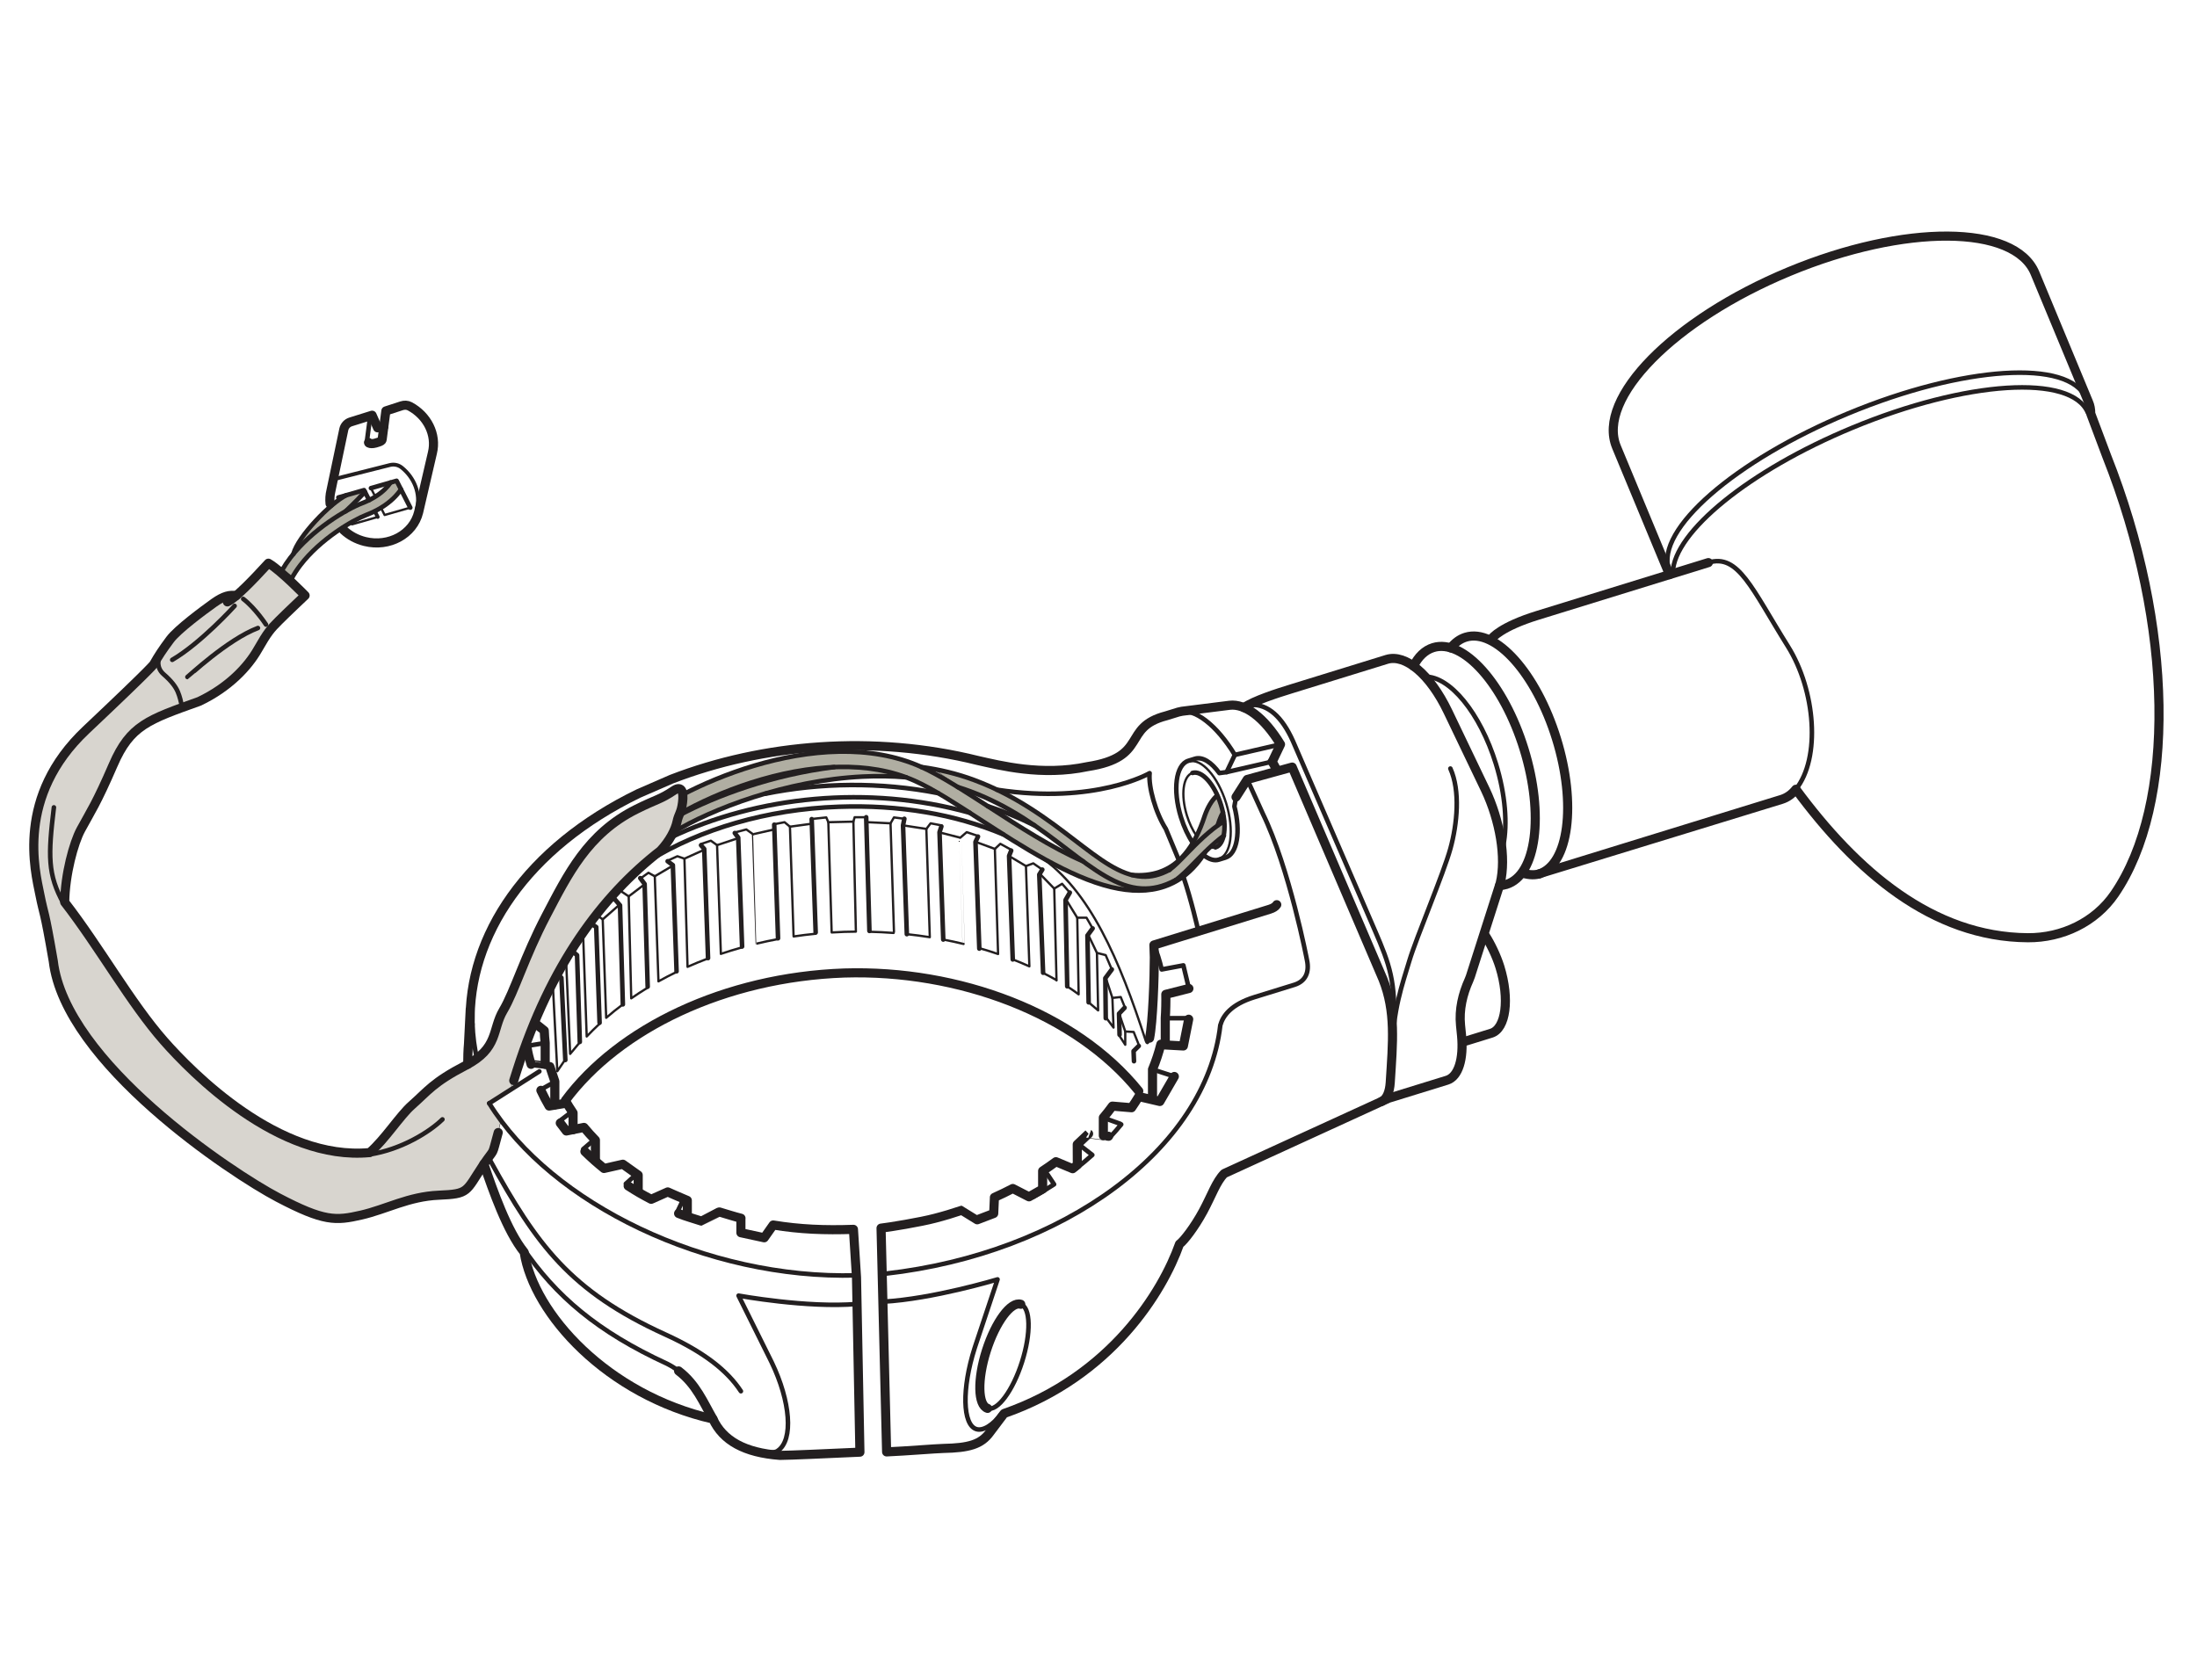 <?xml version="1.0" encoding="UTF-8" standalone="no"?>
<!-- Created with Inkscape (http://www.inkscape.org/) -->

<svg
   xmlns:dc="http://purl.org/dc/elements/1.1/"
   xmlns:cc="http://creativecommons.org/ns#"
   xmlns:rdf="http://www.w3.org/1999/02/22-rdf-syntax-ns#"
   xmlns:svg="http://www.w3.org/2000/svg"
   xmlns="http://www.w3.org/2000/svg"
   xmlns:sodipodi="http://sodipodi.sourceforge.net/DTD/sodipodi-0.dtd"
   xmlns:inkscape="http://www.inkscape.org/namespaces/inkscape"
   version="1.1"
   id="svg2"
   xml:space="preserve"
   width="321.253"
   height="245.667"
   viewBox="0 0 321.253 245.667"
   sodipodi:docname="TP0143_1.svg"
   inkscape:version="0.92.4 (5da689c313, 2019-01-14)"><defs
     id="defs6"><clipPath
       clipPathUnits="userSpaceOnUse"
       id="clipPath18"><path
         d="M 0,184.25 H 240.94 V 0 H 0 Z"
         id="path16"
         inkscape:connector-curvature="0" /></clipPath><clipPath
       clipPathUnits="userSpaceOnUse"
       id="clipPath50"><path
         d="M 0,0 H 240.94 V 184.25 H 0 Z"
         id="path48"
         inkscape:connector-curvature="0" /></clipPath></defs><sodipodi:namedview
     pagecolor="#ffffff"
     bordercolor="#666666"
     borderopacity="1"
     objecttolerance="10"
     gridtolerance="10"
     guidetolerance="10"
     inkscape:pageopacity="0"
     inkscape:pageshadow="2"
     inkscape:window-width="640"
     inkscape:window-height="480"
     id="namedview4"
     showgrid="false"
     inkscape:zoom="0.96065127"
     inkscape:cx="160.62666"
     inkscape:cy="122.83334"
     inkscape:window-x="0"
     inkscape:window-y="0"
     inkscape:window-maximized="0"
     inkscape:current-layer="g10" /><g
     id="g10"
     inkscape:groupmode="layer"
     inkscape:label="TP0143_1"
     transform="matrix(1.333,0,0,-1.333,0,245.667)"><g
       id="g12"><g
         id="g14"
         clip-path="url(#clipPath18)"><g
           id="g20"
           transform="translate(133.295,96.566)"><path
             d="M 0,0 0.362,0.205 0.812,-1.204 1.227,-2.787 0.871,-4.191 0,-4.906 -1.208,-5.844 -2.033,-7.065 -3.485,-8.454 -4.783,-9.215 -6.373,-9.76 c 0,0 -2.602,-0.498 -2.602,-0.414 0,0.084 -2.1,0.503 -2.1,0.503 l -3.85,1.27 -2.87,1.379 -3.261,1.854 -2.7,1.683 -7.056,4.446 -3.571,1.659 -1.971,-0.014 -4.188,-0.235 -5.406,-0.835 -3.401,-0.893 -2.789,-0.875 -2.476,-0.953 -2.497,-1.133 -1.5,-0.788 c 0,0 -0.588,0.097 -0.555,0.195 0.034,0.098 0.707,3.434 0.707,3.434 l 2.726,1.306 2.845,1.131 2.791,0.901 2.708,0.676 2.761,0.476 3.366,0.256 3.242,-0.146 2.955,-0.635 c 0,0 1.951,-0.446 1.951,-0.586 0,-0.139 2.063,-0.864 2.063,-0.864 l 2.202,-1.254 3.345,-2.174 3.122,-2.067 2.648,-1.668 1.784,-0.976 3.177,-1.394 c 0,0 -2.521,1.842 -2.61,1.909 -0.089,0.067 -2.686,2.129 -2.686,2.129 0,0 -2.815,1.648 -2.899,1.774 -0.083,0.125 -2.712,1.126 -2.712,1.126 l -2.214,0.83 -2.999,2.092 1.923,-0.422 2.184,-0.741 2.676,-1.059 2.592,-1.366 2.843,-1.867 3.094,-2.147 2.174,-1.617 2.202,-1.505 1.171,-0.613 0.975,-0.251 1.227,-0.056 0.864,0.056 1.449,0.614 1.282,0.864 1.31,1.31 0.781,0.994 0.767,1.984 0.716,1.773 z"
             style="fill:#b0aea2;fill-opacity:1;fill-rule:nonzero;stroke:none"
             id="path22"
             inkscape:connector-curvature="0" /></g><g
           id="g24"
           transform="translate(133.295,96.566)"><path
             d="M 0,0 0.362,0.205 0.812,-1.204 1.227,-2.787 0.871,-4.191 0,-4.906 -1.208,-5.844 -2.033,-7.065 -3.485,-8.454 -4.783,-9.215 -6.373,-9.76 c 0,0 -2.602,-0.498 -2.602,-0.414 0,0.084 -2.1,0.503 -2.1,0.503 l -3.85,1.27 -2.87,1.379 -3.261,1.854 -2.7,1.683 -7.056,4.446 -3.571,1.659 -1.971,-0.014 -4.188,-0.235 -5.406,-0.835 -3.401,-0.893 -2.789,-0.875 -2.476,-0.953 -2.497,-1.133 -1.5,-0.788 c 0,0 -0.588,0.097 -0.555,0.195 0.034,0.098 0.707,3.434 0.707,3.434 l 2.726,1.306 2.845,1.131 2.791,0.901 2.708,0.676 2.761,0.476 3.366,0.256 3.242,-0.146 2.955,-0.635 c 0,0 1.951,-0.446 1.951,-0.586 0,-0.139 2.063,-0.864 2.063,-0.864 l 2.202,-1.254 3.345,-2.174 3.122,-2.067 2.648,-1.668 1.784,-0.976 3.177,-1.394 c 0,0 -2.521,1.842 -2.61,1.909 -0.089,0.067 -2.686,2.129 -2.686,2.129 0,0 -2.815,1.648 -2.899,1.774 -0.083,0.125 -2.712,1.126 -2.712,1.126 l -2.214,0.83 -2.999,2.092 1.923,-0.422 2.184,-0.741 2.676,-1.059 2.592,-1.366 2.843,-1.867 3.094,-2.147 2.174,-1.617 2.202,-1.505 1.171,-0.613 0.975,-0.251 1.227,-0.056 0.864,0.056 1.449,0.614 1.282,0.864 1.31,1.31 0.781,0.994 0.767,1.984 0.716,1.773 z"
             style="fill:none;stroke:#231f20;stroke-width:0.05;stroke-linecap:round;stroke-linejoin:round;stroke-miterlimit:4;stroke-dasharray:none;stroke-opacity:1"
             id="path26"
             inkscape:connector-curvature="0" /></g><g
           id="g28"
           transform="translate(56.097,65.54)"><path
             d="m 0,0 2.093,5.502 1.988,4.507 2.17,3.955 2.625,3.864 2.51,3.014 2.132,2.161 2.838,2.428 0.689,0.838 0.986,0.868 0.431,1.965 0.217,2.92 -0.648,0.127 L 16.12,31.077 13.343,29.786 10.785,28.115 8.168,25.503 5.63,21.694 2.823,16.301 1.016,12.133 -0.893,7.895 -2.05,4.811 -3.159,3.16 -4.995,1.876 -7.24,0.591 l -1.319,-0.949 -2.191,-1.985 -2.216,-2.48 -2.576,-2.874 -1.139,-0.061 -4.442,0.553 c 0,0 -1.737,0.44 -2.155,0.688 -0.418,0.248 -3.707,1.754 -3.707,1.754 l -3.447,2.243 -5.138,4.394 -3.26,3.525 -2.724,3.627 -4.874,7.204 -2.571,3.543 v 2.6 c 0,0 0.911,3.227 1.001,3.425 0.089,0.198 1.311,2.919 1.311,2.919 l 2.057,3.432 1.442,3.737 1.664,2.359 1.829,1.355 3.871,1.637 3.967,1.955 2.391,2.084 1.831,2.543 1.16,1.784 3.845,3.822 -2.194,2.107 -1.833,1.434 -3.358,-3.414 -1.387,-0.582 -1.557,-0.591 -1.913,-1.441 -2.413,-2.154 -1.52,-2.173 -1.14,-1.49 -1.97,-1.937 -2.851,-2.727 -3.169,-3.101 -1.854,-2.441 -1.127,-2.073 -0.898,-2.492 -0.465,-2.456 -0.091,-2.812 0.207,-2.126 1.22,-5.838 c 0,0 0.453,-3.326 0.651,-3.579 0.198,-0.253 0.495,-2.385 0.495,-2.385 l 1.082,-2.7 1.53,-2.623 2.701,-3.519 3.015,-3.176 3.552,-3.203 5.244,-4.062 2.69,-1.848 3.184,-1.982 3.611,-1.855 1.837,-0.717 1.519,-0.345 h 1.083 l 2.651,0.417 2.81,0.892 2.02,0.644 1.488,0.344 2.179,0.224 1.852,0.22 1.208,0.86 1.205,1.83 0.906,1.315 0.805,1.969 0.18,0.663 0.294,1.327 -1.279,1.881 2.469,1.571 z"
             style="fill:#d8d5cf;fill-opacity:1;fill-rule:nonzero;stroke:none"
             id="path30"
             inkscape:connector-curvature="0" /></g><g
           id="g32"
           transform="translate(56.097,65.54)"><path
             d="m 0,0 2.093,5.502 1.988,4.507 2.17,3.955 2.625,3.864 2.51,3.014 2.132,2.161 2.838,2.428 0.689,0.838 0.986,0.868 0.431,1.965 0.217,2.92 -0.648,0.127 L 16.12,31.077 13.343,29.786 10.785,28.115 8.168,25.503 5.63,21.694 2.823,16.301 1.016,12.133 -0.893,7.895 -2.05,4.811 -3.159,3.16 -4.995,1.876 -7.24,0.591 l -1.319,-0.949 -2.191,-1.985 -2.216,-2.48 -2.576,-2.874 -1.139,-0.061 -4.442,0.553 c 0,0 -1.737,0.44 -2.155,0.688 -0.418,0.248 -3.707,1.754 -3.707,1.754 l -3.447,2.243 -5.138,4.394 -3.26,3.525 -2.724,3.627 -4.874,7.204 -2.571,3.543 v 2.6 c 0,0 0.911,3.227 1.001,3.425 0.089,0.198 1.311,2.919 1.311,2.919 l 2.057,3.432 1.442,3.737 1.664,2.359 1.829,1.355 3.871,1.637 3.967,1.955 2.391,2.084 1.831,2.543 1.16,1.784 3.845,3.822 -2.194,2.107 -1.833,1.434 -3.358,-3.414 -1.387,-0.582 -1.557,-0.591 -1.913,-1.441 -2.413,-2.154 -1.52,-2.173 -1.14,-1.49 -1.97,-1.937 -2.851,-2.727 -3.169,-3.101 -1.854,-2.441 -1.127,-2.073 -0.898,-2.492 -0.465,-2.456 -0.091,-2.812 0.207,-2.126 1.22,-5.838 c 0,0 0.453,-3.326 0.651,-3.579 0.198,-0.253 0.495,-2.385 0.495,-2.385 l 1.082,-2.7 1.53,-2.623 2.701,-3.519 3.015,-3.176 3.552,-3.203 5.244,-4.062 2.69,-1.848 3.184,-1.982 3.611,-1.855 1.837,-0.717 1.519,-0.345 h 1.083 l 2.651,0.417 2.81,0.892 2.02,0.644 1.488,0.344 2.179,0.224 1.852,0.22 1.208,0.86 1.205,1.83 0.906,1.315 0.805,1.969 0.18,0.663 0.294,1.327 -1.279,1.881 2.469,1.571 z"
             style="fill:none;stroke:#231f20;stroke-width:0.05;stroke-linecap:round;stroke-linejoin:round;stroke-miterlimit:4;stroke-dasharray:none;stroke-opacity:1"
             id="path34"
             inkscape:connector-curvature="0" /></g><g
           id="g36"
           transform="translate(32.109,121.03)"><path
             d="M 0,0 C 0,0 0.934,1.363 1.008,1.476 1.081,1.59 2.506,3.088 2.506,3.088 l 1.482,1.254 1.218,0.869 1.267,0.778 1.135,0.585 1.781,0.811 0.929,0.597 1.101,1.003 0.458,0.592 -0.394,0.772 L 10.612,10.153 9.316,8.943 8.215,8.315 6.469,7.813 7.629,9.437 5.475,8.82 3.592,7.199 2.356,5.941 1.313,4.69 0.604,3.65 0.225,2.671 -0.544,1.682 -1.139,0.757 Z"
             style="fill:#b0aea2;fill-opacity:1;fill-rule:nonzero;stroke:none"
             id="path38"
             inkscape:connector-curvature="0" /></g><g
           id="g40"
           transform="translate(32.109,121.03)"><path
             d="M 0,0 C 0,0 0.934,1.363 1.008,1.476 1.081,1.59 2.506,3.088 2.506,3.088 l 1.482,1.254 1.218,0.869 1.267,0.778 1.135,0.585 1.781,0.811 0.929,0.597 1.101,1.003 0.458,0.592 -0.394,0.772 L 10.612,10.153 9.316,8.943 8.215,8.315 6.469,7.813 7.629,9.437 5.475,8.82 3.592,7.199 2.356,5.941 1.313,4.69 0.604,3.65 0.225,2.671 -0.544,1.682 -1.139,0.757 Z"
             style="fill:none;stroke:#231f20;stroke-width:0.05;stroke-linecap:round;stroke-linejoin:round;stroke-miterlimit:4;stroke-dasharray:none;stroke-opacity:1"
             id="path42"
             inkscape:connector-curvature="0" /></g></g></g><g
       id="g44"><g
         id="g46"
         clip-path="url(#clipPath50)"><g
           id="g52"
           transform="translate(228.816,140.607)"><path
             d="m 0,0 c -1.792,4.315 -13.473,3.567 -26.087,-1.672 -12.437,-5.164 -21.14,-12.762 -19.666,-17.121"
             style="fill:none;stroke:#231f20;stroke-width:0.5;stroke-linecap:round;stroke-linejoin:round;stroke-miterlimit:4;stroke-dasharray:none;stroke-opacity:1"
             id="path54"
             inkscape:connector-curvature="0" /></g><g
           id="g56"
           transform="translate(229.032,139.014)"><path
             d="M 0,0 C -1.777,4.28 -13.361,3.538 -25.872,-1.658 -37.195,-6.36 -45.399,-13.097 -45.535,-17.514"
             style="fill:none;stroke:#231f20;stroke-width:0.5;stroke-linecap:round;stroke-linejoin:round;stroke-miterlimit:4;stroke-dasharray:none;stroke-opacity:1"
             id="path58"
             inkscape:connector-curvature="0" /></g><g
           id="g60"
           transform="translate(133.708,90.082)"><path
             d="m 0,0 c 1.35,0.417 1.706,3.14 0.797,6.084 -0.91,2.942 -2.739,4.992 -4.089,4.574"
             style="fill:none;stroke:#231f20;stroke-width:0.25;stroke-linecap:round;stroke-linejoin:round;stroke-miterlimit:4;stroke-dasharray:none;stroke-opacity:1"
             id="path62"
             inkscape:connector-curvature="0" /></g><g
           id="g64"
           transform="translate(130.805,99.494)"><path
             d="m 0,0 c -1.033,-0.319 -1.307,-2.406 -0.61,-4.661 0.264,-0.857 0.632,-1.616 1.033,-2.197"
             style="fill:none;stroke:#231f20;stroke-width:0.25;stroke-linecap:round;stroke-linejoin:round;stroke-miterlimit:4;stroke-dasharray:none;stroke-opacity:1"
             id="path66"
             inkscape:connector-curvature="0" /></g><g
           id="g68"
           transform="translate(133.327,91.328)"><path
             d="M 0,0 C 1.034,0.319 1.308,2.406 0.61,4.661 -0.086,6.916 -1.489,8.485 -2.522,8.166"
             style="fill:none;stroke:#231f20;stroke-width:0.5;stroke-linecap:round;stroke-linejoin:round;stroke-miterlimit:4;stroke-dasharray:none;stroke-opacity:1"
             id="path70"
             inkscape:connector-curvature="0" /></g><g
           id="g72"
           transform="translate(132.754,91.328)"><path
             d="M 0,0 C 0.209,-0.058 0.402,-0.056 0.573,0"
             style="fill:none;stroke:#231f20;stroke-width:0.25;stroke-linecap:round;stroke-linejoin:round;stroke-miterlimit:4;stroke-dasharray:none;stroke-opacity:1"
             id="path74"
             inkscape:connector-curvature="0" /></g><g
           id="g76"
           transform="translate(129.242,90.098)"><path
             d="m 0,0 -1.353,3.256 c -1.125,1.763 -1.931,4.62 -1.781,6.117 0,0 -5.922,-3.466 -16.744,-1.819"
             style="fill:none;stroke:#231f20;stroke-width:0.5;stroke-linecap:round;stroke-linejoin:round;stroke-miterlimit:4;stroke-dasharray:none;stroke-opacity:1"
             id="path78"
             inkscape:connector-curvature="0" /></g><g
           id="g80"
           transform="translate(134.555,99.586)"><path
             d="M 0,0 0.9,1.891"
             style="fill:none;stroke:#231f20;stroke-width:0.5;stroke-linecap:round;stroke-linejoin:round;stroke-miterlimit:4;stroke-dasharray:none;stroke-opacity:1"
             id="path82"
             inkscape:connector-curvature="0" /></g><g
           id="g84"
           transform="translate(140.467,102.631)"><path
             d="m 0,0 -5.012,-1.154 c -1.96,3.234 -4.449,5.213 -6.194,4.7"
             style="fill:none;stroke:#231f20;stroke-width:0.5;stroke-linecap:round;stroke-linejoin:round;stroke-miterlimit:4;stroke-dasharray:none;stroke-opacity:1"
             id="path86"
             inkscape:connector-curvature="0" /></g><g
           id="g88"
           transform="translate(139.565,100.74)"><path
             d="M 0,0 -5.01,-1.154 -5.8,-1.259 -5.807,-1.264 c -0.864,1.191 -1.857,1.83 -2.676,1.577 L -9.211,0.088 h 10e-4 c -1.373,-0.424 -1.736,-3.195 -0.811,-6.189 0.338,-1.091 0.798,-2.061 1.304,-2.814"
             style="fill:none;stroke:#231f20;stroke-width:0.5;stroke-linecap:round;stroke-linejoin:round;stroke-miterlimit:4;stroke-dasharray:none;stroke-opacity:1"
             id="path90"
             inkscape:connector-curvature="0" /></g><g
           id="g92"
           transform="translate(135.586,96.851)"><path
             d="m 0,0 1.232,1.93 4.929,1.358 9.964,-23.287 c 1.404,-3.545 1.075,-6.854 0.792,-11.318 -0.065,-1.034 -0.382,-1.822 -0.955,-2.084"
             style="fill:none;stroke:#231f20;stroke-width:1;stroke-linecap:round;stroke-linejoin:round;stroke-miterlimit:4;stroke-dasharray:none;stroke-opacity:1"
             id="path94"
             inkscape:connector-curvature="0" /></g><g
           id="g96"
           transform="translate(135.586,96.851)"><path
             d="m 0,0 -0.18,-1.027 c 0.711,-2.766 0.311,-5.218 -0.972,-5.614 l -0.73,-0.225 c -0.476,-0.154 -1.065,0.002 -1.699,0.516"
             style="fill:none;stroke:#231f20;stroke-width:0.5;stroke-linecap:round;stroke-linejoin:round;stroke-miterlimit:4;stroke-dasharray:none;stroke-opacity:1"
             id="path98"
             inkscape:connector-curvature="0" /></g><g
           id="g100"
           transform="translate(137.269,106.974)"><path
             d="m 0,0 c 1.827,0.046 3.368,-1.314 4.559,-3.98 l 8.445,-19.524 c 1.645,-3.839 2.723,-5.912 2.642,-10.249"
             style="fill:none;stroke:#231f20;stroke-width:0.5;stroke-linecap:round;stroke-linejoin:round;stroke-miterlimit:4;stroke-dasharray:none;stroke-opacity:1"
             id="path102"
             inkscape:connector-curvature="0" /></g><g
           id="g104"
           transform="translate(160.755,70.065)"><path
             d="M 0,0 2.827,0.874 C 4.438,1.371 4.865,4.624 3.779,8.139 3.405,9.349 2.74,10.708 2.19,11.562"
             style="fill:none;stroke:#231f20;stroke-width:1;stroke-linecap:round;stroke-linejoin:round;stroke-miterlimit:4;stroke-dasharray:none;stroke-opacity:1"
             id="path106"
             inkscape:connector-curvature="0" /></g><g
           id="g108"
           transform="translate(197,97.703)"><path
             d="m 0,0 c 2.742,3.419 2.143,10.856 -0.871,15.675 -3.982,6.366 -5.44,10.209 -8.729,9.193"
             style="fill:none;stroke:#231f20;stroke-width:0.5;stroke-linecap:round;stroke-linejoin:round;stroke-miterlimit:4;stroke-dasharray:none;stroke-opacity:1"
             id="path110"
             inkscape:connector-curvature="0" /></g><g
           id="g112"
           transform="translate(167.046,88.499)"><path
             d="m 0,0 c 0.727,-0.223 1.388,-0.226 1.946,-0.038 0.001,0 26.435,8.13 26.435,8.13 0.623,0.193 1.16,0.588 1.572,1.113 l 0.001,-10e-4 c 6.599,-8.947 14.931,-16.221 25.448,-16.287 3.753,-0.024 7.378,1.694 9.503,4.789 6.745,9.819 6.545,29.385 -0.868,48.079 l -1.741,4.635 c 0.004,0.465 -0.079,0.89 -0.229,1.229 l -5.885,14.175 v 0.002 C 53.957,71.183 41.877,71.259 29.2,65.995 16.523,60.73 8.05,52.12 10.274,46.764 l -10e-4,10e-4 5.816,-14.011"
             style="fill:none;stroke:#231f20;stroke-width:1;stroke-linecap:round;stroke-linejoin:round;stroke-miterlimit:4;stroke-dasharray:none;stroke-opacity:1"
             id="path114"
             inkscape:connector-curvature="0" /></g><g
           id="g116"
           transform="translate(163.691,114.299)"><path
             d="m 0,0 c 0,0 0.935,1.238 4.971,2.483 l 18.738,5.79"
             style="fill:none;stroke:#231f20;stroke-width:1;stroke-linecap:round;stroke-linejoin:round;stroke-miterlimit:4;stroke-dasharray:none;stroke-opacity:1"
             id="path118"
             inkscape:connector-curvature="0" /></g><g
           id="g120"
           transform="translate(168.799,88.405)"><path
             d="M 0,0 C 3.289,1.016 4.159,7.656 1.942,14.83 -0.274,22.004 -4.737,26.997 -8.026,25.981 -8.663,25.784 -9.21,25.376 -9.652,24.809"
             style="fill:none;stroke:#231f20;stroke-width:1;stroke-linecap:round;stroke-linejoin:round;stroke-miterlimit:4;stroke-dasharray:none;stroke-opacity:1"
             id="path122"
             inkscape:connector-curvature="0" /></g><g
           id="g124"
           transform="translate(164.501,87.139)"><path
             d="m 0,0 c 0.27,0.012 0.528,0.058 0.742,0.127 3.29,1.016 4.159,7.656 1.942,14.83 -2.215,7.174 -6.679,12.167 -9.967,11.151 -0.925,-0.285 -1.658,-1.015 -2.158,-2.03"
             style="fill:none;stroke:#231f20;stroke-width:1;stroke-linecap:round;stroke-linejoin:round;stroke-miterlimit:4;stroke-dasharray:none;stroke-opacity:1"
             id="path126"
             inkscape:connector-curvature="0" /></g><g
           id="g128"
           transform="translate(164.906,91.547)"><path
             d="m 0,0 c 0.468,2.356 0.229,5.581 -0.811,8.946 -1.725,5.585 -5.058,9.61 -7.75,9.558"
             style="fill:none;stroke:#231f20;stroke-width:0.5;stroke-linecap:round;stroke-linejoin:round;stroke-miterlimit:4;stroke-dasharray:none;stroke-opacity:1"
             id="path130"
             inkscape:connector-curvature="0" /></g><g
           id="g132"
           transform="translate(51.826,71.993)"><path
             d="M 0,0 C 0.047,-1.371 0.229,-2.716 0.504,-3.877"
             style="fill:none;stroke:#231f20;stroke-width:0.5;stroke-linecap:round;stroke-linejoin:round;stroke-miterlimit:4;stroke-dasharray:none;stroke-opacity:1"
             id="path134"
             inkscape:connector-curvature="0" /></g><g
           id="g136"
           transform="translate(53.666,63.25)"><path
             d="M 0,0 C 6.806,-11.021 23.848,-19.336 40.261,-18.876"
             style="fill:none;stroke:#231f20;stroke-width:0.5;stroke-linecap:round;stroke-linejoin:round;stroke-miterlimit:4;stroke-dasharray:none;stroke-opacity:1"
             id="path138"
             inkscape:connector-curvature="0" /></g><g
           id="g140"
           transform="translate(5.912,95.717)"><path
             d="M 0,0 C -0.636,-5.282 -0.7,-7.37 1.072,-10.565"
             style="fill:none;stroke:#231f20;stroke-width:0.5;stroke-linecap:round;stroke-linejoin:round;stroke-miterlimit:4;stroke-dasharray:none;stroke-opacity:1"
             id="path142"
             inkscape:connector-curvature="0" /></g><g
           id="g144"
           transform="translate(40.538,57.637)"><path
             d="M 0,0 C 3.468,0.532 6.577,2.462 7.996,3.85"
             style="fill:none;stroke:#231f20;stroke-width:0.5;stroke-linecap:round;stroke-linejoin:round;stroke-miterlimit:4;stroke-dasharray:none;stroke-opacity:1"
             id="path146"
             inkscape:connector-curvature="0" /></g><g
           id="g148"
           transform="translate(17.777,112.903)"><path
             d="m 0,0 c -0.495,-0.768 -0.68,-1.845 0.174,-2.583 0.853,-0.738 1.312,-1.357 1.552,-1.919 0.239,-0.562 0.36,-1.181 0.36,-1.181"
             style="fill:none;stroke:#231f20;stroke-width:0.5;stroke-linecap:round;stroke-linejoin:round;stroke-miterlimit:4;stroke-dasharray:none;stroke-opacity:1"
             id="path150"
             inkscape:connector-curvature="0" /></g><g
           id="g152"
           transform="translate(26.68,118.59)"><path
             d="M 0,0 C 1.341,-1.04 2.499,-2.819 2.499,-2.819"
             style="fill:none;stroke:#231f20;stroke-width:0.5;stroke-linecap:round;stroke-linejoin:round;stroke-miterlimit:4;stroke-dasharray:none;stroke-opacity:1"
             id="path154"
             inkscape:connector-curvature="0" /></g><g
           id="g156"
           transform="translate(28.293,115.394)"><path
             d="M 0,0 C -3.306,-1.24 -7.681,-5.363 -7.735,-5.37"
             style="fill:none;stroke:#231f20;stroke-width:0.5;stroke-linecap:round;stroke-linejoin:round;stroke-miterlimit:4;stroke-dasharray:none;stroke-opacity:1"
             id="path158"
             inkscape:connector-curvature="0" /></g><g
           id="g160"
           transform="translate(18.893,111.903)"><path
             d="M 0,0 C 3.124,1.823 6.794,5.857 6.842,5.919"
             style="fill:none;stroke:#231f20;stroke-width:0.5;stroke-linecap:round;stroke-linejoin:round;stroke-miterlimit:4;stroke-dasharray:none;stroke-opacity:1"
             id="path162"
             inkscape:connector-curvature="0" /></g><g
           id="g164"
           transform="translate(54.652,60.042)"><path
             d="m 0,0 c -0.79,-2.855 -0.286,-1.525 -1.642,-3.566 -1.952,-2.941 -1.552,-3.169 -4.879,-3.308 -3.327,-0.142 -5.749,-1.548 -8.526,-2.184 -2.779,-0.633 -4.054,-0.723 -9.104,1.928 -5.05,2.651 -23.346,14.775 -24.658,25.944 -1.033,6.001 -0.975,4.801 -1.48,7.338 -0.505,2.538 -2.649,10.721 5.073,18.011 7.723,7.288 7.448,7.253 7.448,7.253 0.49,0.871 0.939,1.553 1.77,2.671 0.832,1.12 3.735,3.262 4.821,4.033 1.087,0.77 1.747,0.896 2.439,0.785"
             style="fill:none;stroke:#231f20;stroke-width:1;stroke-linecap:round;stroke-linejoin:round;stroke-miterlimit:4;stroke-dasharray:none;stroke-opacity:1"
             id="path166"
             inkscape:connector-curvature="0" /></g><g
           id="g168"
           transform="translate(24.943,118.262)"><path
             d="M 0,0 C 0.878,0.407 2.75,2.333 4.497,4.245 5.809,3.496 8.524,0.704 8.524,0.704 c 0,0 -2.015,-1.902 -2.894,-2.782 -0.878,-0.88 -1.217,-1.253 -2.297,-3.148 -1.08,-1.895 -3.163,-4.136 -6.415,-5.688 -5.601,-2.005 -7.566,-2.625 -9.438,-6.948 -1.872,-4.322 -2.431,-5.043 -3.562,-7.136 -0.771,-1.43 -1.723,-4.877 -1.763,-7.953 l -0.001,0.003 c 3.856,-4.979 7.222,-11.058 10.906,-15.241 3.024,-3.43 12.537,-13.178 22.546,-12.229 h 0.005 c 1.654,1.429 3.329,4.064 4.597,5.18 1.801,1.584 2.328,2.509 5.95,4.392 3.621,1.886 2.864,3.934 4.102,6.02 1.238,2.085 2.334,5.866 4.696,10.38 2.362,4.512 4.555,9.028 9.886,11.689 2.31,1.153 2.593,1.034 4.141,2.071 0.858,0.575 1.093,-0.169 0.945,-1.325 -0.146,-1.158 -0.427,-1.257 -0.61,-2.126 -0.183,-0.869 -0.811,-2.086 -1.809,-3.153 -6.432,-4.991 -12.075,-12.574 -15.735,-24.09 -0.127,-0.397 -0.246,-0.776 -0.36,-1.138"
             style="fill:none;stroke:#231f20;stroke-width:1;stroke-linecap:round;stroke-linejoin:round;stroke-miterlimit:4;stroke-dasharray:none;stroke-opacity:1"
             id="path170"
             inkscape:connector-curvature="0" /></g><g
           id="g172"
           transform="translate(74.553,95.018)"><path
             d="m 0,0 c 4.23,2.405 10.949,5.016 17.512,5.135 2.87,0.051 5.712,-0.375 8.291,-1.529 2.029,-0.907 4.518,-2.525 7.216,-4.275 4.585,-2.97 9.759,-6.295 14.335,-7.383 2.096,-0.498 4.074,-0.534 5.838,0.074 1.296,0.447 2.482,1.237 3.517,2.461 0.324,0.385 0.634,0.814 0.928,1.289"
             style="fill:none;stroke:#231f20;stroke-width:0.5;stroke-linecap:round;stroke-linejoin:round;stroke-miterlimit:4;stroke-dasharray:none;stroke-opacity:1"
             id="path174"
             inkscape:connector-curvature="0" /></g><g
           id="g176"
           transform="translate(133.569,93.731)"><path
             d="M 0,0 C 0.066,0.189 0.132,0.381 0.195,0.577 L 0.186,0.55 C 0.31,0.89 0.439,1.179 0.583,1.423"
             style="fill:none;stroke:#231f20;stroke-width:0.5;stroke-linecap:round;stroke-linejoin:round;stroke-miterlimit:4;stroke-dasharray:none;stroke-opacity:1"
             id="path178"
             inkscape:connector-curvature="0" /></g><g
           id="g180"
           transform="translate(74.835,97.089)"><path
             d="m 0,0 c 4.438,2.325 10.888,4.632 17.198,4.746 3.121,0.056 6.207,-0.421 9.009,-1.675 2.093,-0.935 4.662,-2.595 7.445,-4.399 3.281,-2.125 6.866,-4.46 10.302,-5.952"
             style="fill:none;stroke:#231f20;stroke-width:0.5;stroke-linecap:round;stroke-linejoin:round;stroke-miterlimit:4;stroke-dasharray:none;stroke-opacity:1"
             id="path182"
             inkscape:connector-curvature="0" /></g><g
           id="g184"
           transform="translate(124.157,88.3)"><path
             d="m 0,0 c 1.071,-0.086 2.093,0.005 3.04,0.332 1.026,0.353 1.959,0.985 2.776,1.956 0.868,1.026 1.603,2.42 2.19,4.238 L 8.015,6.553 C 8.345,7.467 8.741,8.105 9.193,8.567 9.235,8.61 9.28,8.652 9.324,8.693"
             style="fill:none;stroke:#231f20;stroke-width:0.5;stroke-linecap:round;stroke-linejoin:round;stroke-miterlimit:4;stroke-dasharray:none;stroke-opacity:1"
             id="path186"
             inkscape:connector-curvature="0" /></g><g
           id="g188"
           transform="translate(129.004,87.773)"><path
             d="M 0,0 C 0.598,0.419 1.286,1.118 2.068,1.922 2.98,2.856 4.032,3.943 5.253,4.846"
             style="fill:none;stroke:#231f20;stroke-width:0.5;stroke-linecap:round;stroke-linejoin:round;stroke-miterlimit:4;stroke-dasharray:none;stroke-opacity:1"
             id="path190"
             inkscape:connector-curvature="0" /></g><g
           id="g192"
           transform="translate(128.254,88.843)"><path
             d="M 0,0 C 0.547,0.384 1.169,1.028 1.884,1.764 3.027,2.939 4.391,4.328 6.004,5.36"
             style="fill:none;stroke:#231f20;stroke-width:0.5;stroke-linecap:round;stroke-linejoin:round;stroke-miterlimit:4;stroke-dasharray:none;stroke-opacity:1"
             id="path194"
             inkscape:connector-curvature="0" /></g><g
           id="g196"
           transform="translate(73.843,92.97)"><path
             d="m 0,0 c 4.233,2.576 12.381,5.717 20.818,6.127 1.573,0.076 3.157,0.058 4.726,-0.078"
             style="fill:none;stroke:#231f20;stroke-width:0.5;stroke-linecap:round;stroke-linejoin:round;stroke-miterlimit:4;stroke-dasharray:none;stroke-opacity:1"
             id="path198"
             inkscape:connector-curvature="0" /></g><g
           id="g200"
           transform="translate(105.067,97.943)"><path
             d="m 0,0 c 0.457,-0.139 0.909,-0.293 1.357,-0.46 4.481,-1.669 7.809,-4.218 10.641,-6.38 3.006,-2.296 5.506,-4.14 8.141,-4.287 1.194,-0.067 2.423,0.197 3.737,0.919"
             style="fill:none;stroke:#231f20;stroke-width:0.5;stroke-linecap:round;stroke-linejoin:round;stroke-miterlimit:4;stroke-dasharray:none;stroke-opacity:1"
             id="path202"
             inkscape:connector-curvature="0" /></g><g
           id="g204"
           transform="translate(74.468,94.828)"><path
             d="M 0,0 C 4.008,2.157 10.291,4.483 17.035,5.308"
             style="fill:none;stroke:#231f20;stroke-width:0.5;stroke-linecap:round;stroke-linejoin:round;stroke-miterlimit:4;stroke-dasharray:none;stroke-opacity:1"
             id="path206"
             inkscape:connector-curvature="0" /></g><g
           id="g208"
           transform="translate(101.084,100.142)"><path
             d="m 0,0 c 1.98,-0.272 3.927,-0.736 5.797,-1.434 4.619,-1.72 8.057,-4.337 10.977,-6.567 2.758,-2.104 5.003,-3.885 7.422,-4.019 0.971,-0.056 1.966,0.172 3.035,0.758"
             style="fill:none;stroke:#231f20;stroke-width:0.5;stroke-linecap:round;stroke-linejoin:round;stroke-miterlimit:4;stroke-dasharray:none;stroke-opacity:1"
             id="path210"
             inkscape:connector-curvature="0" /></g><g
           id="g212"
           transform="translate(40.623,138.743)"><path
             d="M 0,0 -0.391,-2.991"
             style="fill:none;stroke:#231f20;stroke-width:0.5;stroke-linecap:round;stroke-linejoin:round;stroke-miterlimit:4;stroke-dasharray:none;stroke-opacity:1"
             id="path214"
             inkscape:connector-curvature="0" /></g><g
           id="g216"
           transform="translate(40.69,130.741)"><path
             d="M 0,0 2.815,0.807 4.316,-2.138"
             style="fill:none;stroke:#231f20;stroke-width:0.5;stroke-linecap:round;stroke-linejoin:round;stroke-miterlimit:4;stroke-dasharray:none;stroke-opacity:1"
             id="path218"
             inkscape:connector-curvature="0" /></g><g
           id="g220"
           transform="translate(41.168,129.804)"><path
             d="M 0,0 -0.478,0.936"
             style="fill:none;stroke:#231f20;stroke-width:0.25;stroke-linecap:round;stroke-linejoin:round;stroke-miterlimit:4;stroke-dasharray:none;stroke-opacity:1"
             id="path222"
             inkscape:connector-curvature="0" /></g><g
           id="g224"
           transform="translate(45.006,128.603)"><path
             d="m 0,0 -2.814,-0.807 -0.403,0.789"
             style="fill:none;stroke:#231f20;stroke-width:0.25;stroke-linecap:round;stroke-linejoin:round;stroke-miterlimit:4;stroke-dasharray:none;stroke-opacity:1"
             id="path226"
             inkscape:connector-curvature="0" /></g><g
           id="g228"
           transform="translate(41.434,127.579)"><path
             d="M 0,0 -0.322,0.633"
             style="fill:none;stroke:#231f20;stroke-width:0.417;stroke-linecap:round;stroke-linejoin:round;stroke-miterlimit:4;stroke-dasharray:none;stroke-opacity:1"
             id="path230"
             inkscape:connector-curvature="0" /></g><g
           id="g232"
           transform="translate(37.118,129.717)"><path
             d="M 0,0 2.816,0.807 3.374,-0.29"
             style="fill:none;stroke:#231f20;stroke-width:0.5;stroke-linecap:round;stroke-linejoin:round;stroke-miterlimit:4;stroke-dasharray:none;stroke-opacity:1"
             id="path234"
             inkscape:connector-curvature="0" /></g><g
           id="g236"
           transform="translate(38.62,126.772)"><path
             d="M 0,0 2.814,0.807 Z"
             style="fill:none;stroke:#231f20;stroke-width:0.25;stroke-linecap:round;stroke-linejoin:round;stroke-miterlimit:4;stroke-dasharray:none;stroke-opacity:1"
             id="path238"
             inkscape:connector-curvature="0" /></g><g
           id="g240"
           transform="translate(43.986,130.607)"><path
             d="m 0,0 c -0.233,-0.347 -0.518,-0.684 -0.856,-1.006 -0.734,-0.699 -1.72,-1.326 -2.934,-1.793 -1.505,-0.578 -5.05,-2.638 -7.256,-5.526 -0.376,-0.492 -0.713,-1.008 -0.992,-1.546"
             style="fill:none;stroke:#231f20;stroke-width:0.5;stroke-linecap:round;stroke-linejoin:round;stroke-miterlimit:4;stroke-dasharray:none;stroke-opacity:1"
             id="path242"
             inkscape:connector-curvature="0" /></g><g
           id="g244"
           transform="translate(42.849,131.359)"><path
             d="m 0,0 c -0.179,-0.265 -0.4,-0.522 -0.659,-0.77 -0.621,-0.591 -1.457,-1.113 -2.482,-1.506 -1.629,-0.625 -5.466,-2.85 -7.852,-5.973 -0.334,-0.438 -0.64,-0.893 -0.909,-1.363"
             style="fill:none;stroke:#231f20;stroke-width:0.5;stroke-linecap:round;stroke-linejoin:round;stroke-miterlimit:4;stroke-dasharray:none;stroke-opacity:1"
             id="path246"
             inkscape:connector-curvature="0" /></g><g
           id="g248"
           transform="translate(32.188,123.528)"><path
             d="M 0,0 C 0.513,1.935 4.053,5.571 5.801,6.439"
             style="fill:none;stroke:#231f20;stroke-width:0.5;stroke-linecap:round;stroke-linejoin:round;stroke-miterlimit:4;stroke-dasharray:none;stroke-opacity:1"
             id="path250"
             inkscape:connector-curvature="0" /></g><g
           id="g252"
           transform="translate(37.895,128.193)"><path
             d="M 0,0 C 0.858,0.787 2.145,2.123 2.145,2.123"
             style="fill:none;stroke:#231f20;stroke-width:0.5;stroke-linecap:round;stroke-linejoin:round;stroke-miterlimit:4;stroke-dasharray:none;stroke-opacity:1"
             id="path254"
             inkscape:connector-curvature="0" /></g><g
           id="g256"
           transform="translate(108.333,29.78)"><path
             d="M 0,0 C 1.078,-0.345 2.769,1.934 3.774,5.088 4.78,8.242 4.72,11.077 3.641,11.421"
             style="fill:none;stroke:#231f20;stroke-width:0.5;stroke-linecap:round;stroke-linejoin:round;stroke-miterlimit:4;stroke-dasharray:none;stroke-opacity:1"
             id="path258"
             inkscape:connector-curvature="0" /></g><g
           id="g260"
           transform="translate(111.974,41.201)"><path
             d="m 0,0 c -1.078,0.345 -2.768,-1.935 -3.774,-5.087 -1.005,-3.154 -0.946,-5.99 0.133,-6.334"
             style="fill:none;stroke:#231f20;stroke-width:1;stroke-linecap:round;stroke-linejoin:round;stroke-miterlimit:4;stroke-dasharray:none;stroke-opacity:1"
             id="path262"
             inkscape:connector-curvature="0" /></g><g
           id="g264"
           transform="translate(109.852,29.19)"><path
             d="m 0,0 c -0.94,-1.246 -2.014,-1.922 -2.756,-1.684 -1.512,0.48 -1.595,4.454 -0.186,8.875 0.029,0.091 0.065,0.2 0.101,0.31 l 2.414,7.24 c 0,0 -7.11,-2.152 -12.578,-2.446"
             style="fill:none;stroke:#231f20;stroke-width:0.5;stroke-linecap:round;stroke-linejoin:round;stroke-miterlimit:4;stroke-dasharray:none;stroke-opacity:1"
             id="path266"
             inkscape:connector-curvature="0" /></g><g
           id="g268"
           transform="translate(94.011,41.235)"><path
             d="m 0,0 c -5.456,-0.467 -12.994,0.914 -12.994,0.914 l 3.513,-7.074 c 0.051,-0.103 0.101,-0.206 0.143,-0.293 2.008,-4.182 2.414,-8.484 0.63,-9.664 0,0 -0.346,-0.339 -1.72,-0.075"
             style="fill:none;stroke:#231f20;stroke-width:0.5;stroke-linecap:round;stroke-linejoin:round;stroke-miterlimit:4;stroke-dasharray:none;stroke-opacity:1"
             id="path270"
             inkscape:connector-curvature="0" /></g><g
           id="g272"
           transform="translate(53.782,56.96)"><path
             d="m 0,0 c 5.061,-9.187 8.735,-14.31 19.178,-19.064 4.256,-1.937 6.822,-3.966 8.314,-6.234"
             style="fill:none;stroke:#231f20;stroke-width:0.5;stroke-linecap:round;stroke-linejoin:round;stroke-miterlimit:4;stroke-dasharray:none;stroke-opacity:1"
             id="path274"
             inkscape:connector-curvature="0" /></g><g
           id="g276"
           transform="translate(74.439,33.889)"><path
             d="M 0,0 C 1.919,-1.46 2.724,-3.464 3.768,-5.277"
             style="fill:none;stroke:#231f20;stroke-width:1;stroke-linecap:round;stroke-linejoin:round;stroke-miterlimit:4;stroke-dasharray:none;stroke-opacity:1"
             id="path278"
             inkscape:connector-curvature="0" /></g><g
           id="g280"
           transform="translate(57.346,47.429)"><path
             d="m 0,0 c 3.591,-5.309 8.219,-9.257 15.844,-12.759 0.465,-0.236 0.878,-0.499 1.249,-0.781"
             style="fill:none;stroke:#231f20;stroke-width:0.5;stroke-linecap:round;stroke-linejoin:round;stroke-miterlimit:4;stroke-dasharray:none;stroke-opacity:1"
             id="path282"
             inkscape:connector-curvature="0" /></g><g
           id="g284"
           transform="translate(113.472,93.744)"><path
             d="M 0,0 C -1.705,0.85 -3.483,1.575 -5.126,2.109"
             style="fill:none;stroke:#231f20;stroke-width:0.5;stroke-linecap:round;stroke-linejoin:round;stroke-miterlimit:4;stroke-dasharray:none;stroke-opacity:1"
             id="path286"
             inkscape:connector-curvature="0" /></g><g
           id="g288"
           transform="translate(102.914,97.277)"><path
             d="M 0,0 C -6.402,1.255 -12.926,1.153 -18.968,-0.068"
             style="fill:none;stroke:#231f20;stroke-width:0.5;stroke-linecap:round;stroke-linejoin:round;stroke-miterlimit:4;stroke-dasharray:none;stroke-opacity:1"
             id="path290"
             inkscape:connector-curvature="0" /></g><g
           id="g292"
           transform="translate(118.049,56.1)"><path
             d="M 0,0 C 0.615,0.479 1.206,0.975 1.772,1.483 L 0.625,2.38"
             style="fill:none;stroke:#231f20;stroke-width:0.5;stroke-linecap:round;stroke-linejoin:round;stroke-miterlimit:4;stroke-dasharray:none;stroke-opacity:1"
             id="path294"
             inkscape:connector-curvature="0" /></g><g
           id="g296"
           transform="translate(113.302,52.959)"><path
             d="M 0,0 C 0.803,0.445 1.579,0.912 2.327,1.401 L 1.592,2.51"
             style="fill:none;stroke:#231f20;stroke-width:0.5;stroke-linecap:round;stroke-linejoin:round;stroke-miterlimit:4;stroke-dasharray:none;stroke-opacity:1"
             id="path298"
             inkscape:connector-curvature="0" /></g><g
           id="g300"
           transform="translate(51.308,67.526)"><path
             d="M 0,0 C 0.001,0.786 0.023,1.572 0.084,2.215 L 0.28,6.102 0.266,4.351 c -0.268,9.78 6.243,19.425 18.458,25.356 l 3.623,1.577 c 10.068,3.891 22.186,4.885 33.6,2.052 l -0.002,0.001 c 2.407,-0.538 7.02,-1.74 12.043,-0.674 6.765,1.046 3.72,4.306 8.626,5.573 l 1.338,0.414 0.403,0.087 5.232,0.658 c 1.682,0.194 3.759,-1.301 5.572,-4.291 l -0.901,-1.891 -0.025,-0.004 c 0.149,-0.231 0.307,-0.513 0.46,-0.816"
             style="fill:none;stroke:#231f20;stroke-width:1;stroke-linecap:round;stroke-linejoin:round;stroke-miterlimit:4;stroke-dasharray:none;stroke-opacity:1"
             id="path302"
             inkscape:connector-curvature="0" /></g><g
           id="g304"
           transform="translate(106.366,95.129)"><path
             d="M 0,0 C -11.133,3.1 -23.303,1.821 -32.83,-2.728"
             style="fill:none;stroke:#231f20;stroke-width:0.5;stroke-linecap:round;stroke-linejoin:round;stroke-miterlimit:4;stroke-dasharray:none;stroke-opacity:1"
             id="path306"
             inkscape:connector-curvature="0" /></g><g
           id="g308"
           transform="translate(63.971,81.611)"><path
             d="M 0,0 1.159,1.525"
             style="fill:none;stroke:#231f20;stroke-width:0.25;stroke-linecap:round;stroke-linejoin:round;stroke-miterlimit:4;stroke-dasharray:none;stroke-opacity:1"
             id="path310"
             inkscape:connector-curvature="0" /></g><g
           id="g312"
           transform="translate(62.346,78.831)"><path
             d="M 0,0 0.873,1.616"
             style="fill:none;stroke:#231f20;stroke-width:0.25;stroke-linecap:round;stroke-linejoin:round;stroke-miterlimit:4;stroke-dasharray:none;stroke-opacity:1"
             id="path314"
             inkscape:connector-curvature="0" /></g><g
           id="g316"
           transform="translate(95.017,94.636)"><path
             d="M 0,0 0.354,-12.475"
             style="fill:none;stroke:#231f20;stroke-width:0.5;stroke-linecap:round;stroke-linejoin:round;stroke-miterlimit:4;stroke-dasharray:none;stroke-opacity:1"
             id="path318"
             inkscape:connector-curvature="0" /></g><g
           id="g320"
           transform="translate(77.669,79.181)"><path
             d="m 0,0 -0.419,11.977 c 0,0 -0.392,0.442 -0.356,0.419"
             style="fill:none;stroke:#231f20;stroke-width:0.5;stroke-linecap:round;stroke-linejoin:round;stroke-miterlimit:4;stroke-dasharray:none;stroke-opacity:1"
             id="path322"
             inkscape:connector-curvature="0" /></g><g
           id="g324"
           transform="translate(81.404,80.454)"><path
             d="M 0,0 -0.425,11.947 -0.802,12.45"
             style="fill:none;stroke:#231f20;stroke-width:0.5;stroke-linecap:round;stroke-linejoin:round;stroke-miterlimit:4;stroke-dasharray:none;stroke-opacity:1"
             id="path326"
             inkscape:connector-curvature="0" /></g><g
           id="g328"
           transform="translate(85.347,81.356)"><path
             d="M 0,0 -0.419,12.463"
             style="fill:none;stroke:#231f20;stroke-width:0.5;stroke-linecap:round;stroke-linejoin:round;stroke-miterlimit:4;stroke-dasharray:none;stroke-opacity:1"
             id="path330"
             inkscape:connector-curvature="0" /></g><g
           id="g332"
           transform="translate(89.475,81.995)"><path
             d="M 0,0 -0.435,12.433"
             style="fill:none;stroke:#231f20;stroke-width:0.5;stroke-linecap:round;stroke-linejoin:round;stroke-miterlimit:4;stroke-dasharray:none;stroke-opacity:1"
             id="path334"
             inkscape:connector-curvature="0" /></g><g
           id="g336"
           transform="translate(103.266,93.629)"><path
             d="m 0,0 -0.205,-0.637 0.41,-11.777"
             style="fill:none;stroke:#231f20;stroke-width:0.5;stroke-linecap:round;stroke-linejoin:round;stroke-miterlimit:4;stroke-dasharray:none;stroke-opacity:1"
             id="path338"
             inkscape:connector-curvature="0" /></g><g
           id="g340"
           transform="translate(107.425,80.221)"><path
             d="m 0,0 -0.421,11.705 0.277,0.587"
             style="fill:none;stroke:#231f20;stroke-width:0.5;stroke-linecap:round;stroke-linejoin:round;stroke-miterlimit:4;stroke-dasharray:none;stroke-opacity:1"
             id="path342"
             inkscape:connector-curvature="0" /></g><g
           id="g344"
           transform="translate(63.601,69.939)"><path
             d="M 0,0 C -0.21,-0.242 -0.858,-1.021 -1.057,-1.268 L -1.476,8.394"
             style="fill:none;stroke:#231f20;stroke-width:0.25;stroke-linecap:round;stroke-linejoin:round;stroke-miterlimit:4;stroke-dasharray:none;stroke-opacity:1"
             id="path346"
             inkscape:connector-curvature="0" /></g><g
           id="g348"
           transform="translate(77.671,79.144)"><path
             d="m 0,0 c -0.761,-0.286 -1.506,-0.592 -2.233,-0.914 l -0.019,-0.009 -0.34,11.87 1.993,0.897"
             style="fill:none;stroke:#231f20;stroke-width:0.25;stroke-linecap:round;stroke-linejoin:round;stroke-miterlimit:4;stroke-dasharray:none;stroke-opacity:1"
             id="path350"
             inkscape:connector-curvature="0" /></g><g
           id="g352"
           transform="translate(81.397,80.357)"><path
             d="m 0,0 c -0.789,-0.219 -1.564,-0.456 -2.325,-0.714 l 0.003,0.039 -0.416,11.891 2.216,0.735"
             style="fill:none;stroke:#231f20;stroke-width:0.25;stroke-linecap:round;stroke-linejoin:round;stroke-miterlimit:4;stroke-dasharray:none;stroke-opacity:1"
             id="path354"
             inkscape:connector-curvature="0" /></g><g
           id="g356"
           transform="translate(85.35,81.269)"><path
             d="m 0,0 c -0.795,-0.147 -1.579,-0.313 -2.351,-0.499 -10e-4,0 -0.392,12.001 -0.392,12.001 l 2.325,0.525"
             style="fill:none;stroke:#231f20;stroke-width:0.25;stroke-linecap:round;stroke-linejoin:round;stroke-miterlimit:4;stroke-dasharray:none;stroke-opacity:1"
             id="path358"
             inkscape:connector-curvature="0" /></g><g
           id="g360"
           transform="translate(89.475,81.853)"><path
             d="m 0,0 c -0.815,-0.08 -1.621,-0.179 -2.417,-0.298 l -0.008,0.056 -0.396,11.988 2.372,0.323"
             style="fill:none;stroke:#231f20;stroke-width:0.25;stroke-linecap:round;stroke-linejoin:round;stroke-miterlimit:4;stroke-dasharray:none;stroke-opacity:1"
             id="path362"
             inkscape:connector-curvature="0" /></g><g
           id="g364"
           transform="translate(93.886,82.085)"><path
             d="M 0,0 C -0.436,-0.002 -0.823,-0.01 -1.26,-0.023 -1.728,-0.04 -2.193,-0.062 -2.656,-0.092 l -10e-4,0.001 -0.366,12.095 2.75,0.064 z"
             style="fill:none;stroke:#231f20;stroke-width:0.25;stroke-linecap:round;stroke-linejoin:round;stroke-miterlimit:4;stroke-dasharray:none;stroke-opacity:1"
             id="path366"
             inkscape:connector-curvature="0" /></g><g
           id="g368"
           transform="translate(95.371,82.071)"><path
             d="m 0,0 c 0.89,-0.021 1.775,-0.064 2.655,-0.132 l 0.037,0.147 -0.376,11.883 -2.62,0.127"
             style="fill:none;stroke:#231f20;stroke-width:0.25;stroke-linecap:round;stroke-linejoin:round;stroke-miterlimit:4;stroke-dasharray:none;stroke-opacity:1"
             id="path370"
             inkscape:connector-curvature="0" /></g><g
           id="g372"
           transform="translate(99.476,81.808)"><path
             d="M 0,0 C 0.846,-0.09 1.686,-0.2 2.518,-0.333 L 2.14,11.544 -0.216,11.906"
             style="fill:none;stroke:#231f20;stroke-width:0.25;stroke-linecap:round;stroke-linejoin:round;stroke-miterlimit:4;stroke-dasharray:none;stroke-opacity:1"
             id="path374"
             inkscape:connector-curvature="0" /></g><g
           id="g376"
           transform="translate(103.472,81.216)"><path
             d="m 0,0 c 0.751,-0.143 1.494,-0.305 2.228,-0.483 0,-0.001 -0.361,11.658 -0.361,11.658 l -2.073,0.529"
             style="fill:none;stroke:#231f20;stroke-width:0.25;stroke-linecap:round;stroke-linejoin:round;stroke-miterlimit:4;stroke-dasharray:none;stroke-opacity:1"
             id="path378"
             inkscape:connector-curvature="0" /></g><g
           id="g380"
           transform="translate(107.154,91.887)"><path
             d="m 0,0 1.977,-0.727 0.354,-11.532 c -0.672,0.23 -1.354,0.445 -2.045,0.643"
             style="fill:none;stroke:#231f20;stroke-width:0.25;stroke-linecap:round;stroke-linejoin:round;stroke-miterlimit:4;stroke-dasharray:none;stroke-opacity:1"
             id="path382"
             inkscape:connector-curvature="0" /></g><g
           id="g384"
           transform="translate(111.094,79.032)"><path
             d="m 0,0 -0.402,11.362 0.231,0.581"
             style="fill:none;stroke:#231f20;stroke-width:0.5;stroke-linecap:round;stroke-linejoin:round;stroke-miterlimit:4;stroke-dasharray:none;stroke-opacity:1"
             id="path386"
             inkscape:connector-curvature="0" /></g><g
           id="g388"
           transform="translate(110.901,90.257)"><path
             d="M 0,0 1.64,-0.977 2.017,-11.983 H 2.016 c -0.596,0.268 -1.203,0.523 -1.821,0.764"
             style="fill:none;stroke:#231f20;stroke-width:0.25;stroke-linecap:round;stroke-linejoin:round;stroke-miterlimit:4;stroke-dasharray:none;stroke-opacity:1"
             id="path390"
             inkscape:connector-curvature="0" /></g><g
           id="g392"
           transform="translate(114.336,88.891)"><path
             d="M 0,0 -0.989,0.685 -1.795,0.389"
             style="fill:none;stroke:#231f20;stroke-width:0.25;stroke-linecap:round;stroke-linejoin:round;stroke-miterlimit:4;stroke-dasharray:none;stroke-opacity:1"
             id="path394"
             inkscape:connector-curvature="0" /></g><g
           id="g396"
           transform="translate(114.422,77.575)"><path
             d="m 0,0 -0.419,10.77 0.334,0.545"
             style="fill:none;stroke:#231f20;stroke-width:0.5;stroke-linecap:round;stroke-linejoin:round;stroke-miterlimit:4;stroke-dasharray:none;stroke-opacity:1"
             id="path398"
             inkscape:connector-curvature="0" /></g><g
           id="g400"
           transform="translate(114.212,88.28)"><path
             d="m 0,0 1.432,-1.475 0.25,-10.073 0.014,0.025 c -0.456,0.259 -0.92,0.509 -1.392,0.75"
             style="fill:none;stroke:#231f20;stroke-width:0.25;stroke-linecap:round;stroke-linejoin:round;stroke-miterlimit:4;stroke-dasharray:none;stroke-opacity:1"
             id="path402"
             inkscape:connector-curvature="0" /></g><g
           id="g404"
           transform="translate(117.354,86.367)"><path
             d="M 0,0 -0.847,0.968 -1.71,0.439"
             style="fill:none;stroke:#231f20;stroke-width:0.25;stroke-linecap:round;stroke-linejoin:round;stroke-miterlimit:4;stroke-dasharray:none;stroke-opacity:1"
             id="path406"
             inkscape:connector-curvature="0" /></g><g
           id="g408"
           transform="translate(117.07,76.084)"><path
             d="m 0,0 -0.188,9.464 0.472,0.819"
             style="fill:none;stroke:#231f20;stroke-width:0.5;stroke-linecap:round;stroke-linejoin:round;stroke-miterlimit:4;stroke-dasharray:none;stroke-opacity:1"
             id="path410"
             inkscape:connector-curvature="0" /></g><g
           id="g412"
           transform="translate(117.026,85.465)"><path
             d="m 0,0 1.144,-1.854 0.152,-8.406 c 0,0 -0.654,0.486 -1.094,0.763"
             style="fill:none;stroke:#231f20;stroke-width:0.25;stroke-linecap:round;stroke-linejoin:round;stroke-miterlimit:4;stroke-dasharray:none;stroke-opacity:1"
             id="path414"
             inkscape:connector-curvature="0" /></g><g
           id="g416"
           transform="translate(119.857,82.439)"><path
             d="M 0,0 -0.672,1.173 H -1.688"
             style="fill:none;stroke:#231f20;stroke-width:0.25;stroke-linecap:round;stroke-linejoin:round;stroke-miterlimit:4;stroke-dasharray:none;stroke-opacity:1"
             id="path418"
             inkscape:connector-curvature="0" /></g><g
           id="g420"
           transform="translate(119.857,82.439)"><path
             d="m 0,0 -0.569,-0.781 0.13,-7.33"
             style="fill:none;stroke:#231f20;stroke-width:0.5;stroke-linecap:round;stroke-linejoin:round;stroke-miterlimit:4;stroke-dasharray:none;stroke-opacity:1"
             id="path422"
             inkscape:connector-curvature="0" /></g><g
           id="g424"
           transform="translate(119.413,81.657)"><path
             d="M 0,0 0.915,-1.907 1.048,-8.214 0.005,-7.331"
             style="fill:none;stroke:#231f20;stroke-width:0.25;stroke-linecap:round;stroke-linejoin:round;stroke-miterlimit:4;stroke-dasharray:none;stroke-opacity:1"
             id="path426"
             inkscape:connector-curvature="0" /></g><g
           id="g428"
           transform="translate(122.811,70.776)"><path
             d="m 0,0 -0.058,2.312 0.607,0.64"
             style="fill:none;stroke:#231f20;stroke-width:0.5;stroke-linecap:round;stroke-linejoin:round;stroke-miterlimit:4;stroke-dasharray:none;stroke-opacity:1"
             id="path430"
             inkscape:connector-curvature="0" /></g><g
           id="g432"
           transform="translate(110.047,92.757)"><path
             d="M 0,0 C -5.339,2.215 -11.34,3.262 -18.059,3.028 -25.972,2.752 -33.18,0.569 -38.816,-2.861"
             style="fill:none;stroke:#231f20;stroke-width:0.5;stroke-linecap:round;stroke-linejoin:round;stroke-miterlimit:4;stroke-dasharray:none;stroke-opacity:1"
             id="path434"
             inkscape:connector-curvature="0" /></g><g
           id="g436"
           transform="translate(74.216,77.731)"><path
             d="m 0,0 -0.408,11.65 -0.573,0.427"
             style="fill:none;stroke:#231f20;stroke-width:0.5;stroke-linecap:round;stroke-linejoin:round;stroke-miterlimit:4;stroke-dasharray:none;stroke-opacity:1"
             id="path438"
             inkscape:connector-curvature="0" /></g><g
           id="g440"
           transform="translate(74.237,77.673)"><path
             d="m 0,0 c -0.686,-0.332 -1.356,-0.681 -2.008,-1.045 l -0.403,11.532 1.885,1.111"
             style="fill:none;stroke:#231f20;stroke-width:0.25;stroke-linecap:round;stroke-linejoin:round;stroke-miterlimit:4;stroke-dasharray:none;stroke-opacity:1"
             id="path442"
             inkscape:connector-curvature="0" /></g><g
           id="g444"
           transform="translate(71.047,76.05)"><path
             d="m 0,0 -0.335,11.259 -0.477,0.647"
             style="fill:none;stroke:#231f20;stroke-width:0.5;stroke-linecap:round;stroke-linejoin:round;stroke-miterlimit:4;stroke-dasharray:none;stroke-opacity:1"
             id="path446"
             inkscape:connector-curvature="0" /></g><g
           id="g448"
           transform="translate(71.047,75.939)"><path
             d="m 0,0 c -0.62,-0.377 -1.222,-0.77 -1.805,-1.174 l -0.277,11.188 1.671,1.27"
             style="fill:none;stroke:#231f20;stroke-width:0.25;stroke-linecap:round;stroke-linejoin:round;stroke-miterlimit:4;stroke-dasharray:none;stroke-opacity:1"
             id="path450"
             inkscape:connector-curvature="0" /></g><g
           id="g452"
           transform="translate(136.817,98.782)"><path
             d="m 0,0 1.684,-3.708 c 2.942,-6.028 4.865,-16.096 4.865,-16.096 0.284,-1.31 -0.124,-2.338 -1.389,-2.729 l -4.347,-1.344 c -2.614,-0.807 -3.485,-2.064 -3.77,-3.094 l 10e-4,-0.003 C -4.521,-40.542 -20.148,-52.01 -39.673,-54.221"
             style="fill:none;stroke:#231f20;stroke-width:0.5;stroke-linecap:round;stroke-linejoin:round;stroke-miterlimit:4;stroke-dasharray:none;stroke-opacity:1"
             id="path454"
             inkscape:connector-curvature="0" /></g><g
           id="g456"
           transform="translate(126.102,70.401)"><path
             d="M 0,0 C -0.124,-0.592 -0.27,-0.764 -0.438,-0.241 -3.259,8.483 -6.557,16.295 -12.094,19.961"
             style="fill:none;stroke:#231f20;stroke-width:0.25;stroke-linecap:round;stroke-linejoin:round;stroke-miterlimit:4;stroke-dasharray:none;stroke-opacity:1"
             id="path458"
             inkscape:connector-curvature="0" /></g><g
           id="g460"
           transform="translate(140.054,85.041)"><path
             d="m 0,0 c -0.122,-0.193 -0.365,-0.372 -0.779,-0.5 l -12.696,-3.922 0.047,-1.341 c 0,-2.134 -0.172,-7.198 -0.524,-8.877"
             style="fill:none;stroke:#231f20;stroke-width:1;stroke-linecap:round;stroke-linejoin:round;stroke-miterlimit:4;stroke-dasharray:none;stroke-opacity:1"
             id="path462"
             inkscape:connector-curvature="0" /></g><g
           id="g464"
           transform="translate(68.325,74.103)"><path
             d="m 0,0 -0.311,10.87 -0.618,0.714"
             style="fill:none;stroke:#231f20;stroke-width:0.5;stroke-linecap:round;stroke-linejoin:round;stroke-miterlimit:4;stroke-dasharray:none;stroke-opacity:1"
             id="path466"
             inkscape:connector-curvature="0" /></g><g
           id="g468"
           transform="translate(65.772,71.982)"><path
             d="M 0,0 C -0.492,-0.456 -0.964,-0.924 -1.415,-1.402 L -1.801,9.628"
             style="fill:none;stroke:#231f20;stroke-width:0.25;stroke-linecap:round;stroke-linejoin:round;stroke-miterlimit:4;stroke-dasharray:none;stroke-opacity:1"
             id="path470"
             inkscape:connector-curvature="0" /></g><g
           id="g472"
           transform="translate(63.603,69.986)"><path
             d="M 0,0 -0.302,9.516 -0.769,9.909"
             style="fill:none;stroke:#231f20;stroke-width:0.5;stroke-linecap:round;stroke-linejoin:round;stroke-miterlimit:4;stroke-dasharray:none;stroke-opacity:1"
             id="path474"
             inkscape:connector-curvature="0" /></g><g
           id="g476"
           transform="translate(65.772,72.089)"><path
             d="M 0,0 -0.367,10.497 -0.918,10.86"
             style="fill:none;stroke:#231f20;stroke-width:0.5;stroke-linecap:round;stroke-linejoin:round;stroke-miterlimit:4;stroke-dasharray:none;stroke-opacity:1"
             id="path478"
             inkscape:connector-curvature="0" /></g><g
           id="g480"
           transform="translate(124.392,67.866)"><path
             d="M 0,0 -0.044,1.113 0.524,1.676"
             style="fill:none;stroke:#231f20;stroke-width:0.5;stroke-linecap:round;stroke-linejoin:round;stroke-miterlimit:4;stroke-dasharray:none;stroke-opacity:1"
             id="path482"
             inkscape:connector-curvature="0" /></g><g
           id="g484"
           transform="translate(45.733,128.416)"><path
             d="m 0,0 c 0.424,1.719 -0.283,3.473 -1.67,4.586 -0.361,0.29 -0.842,0.388 -1.291,0.275 L -9.437,3.225"
             style="fill:none;stroke:#231f20;stroke-width:0.417;stroke-linecap:round;stroke-linejoin:round;stroke-miterlimit:4;stroke-dasharray:none;stroke-opacity:1"
             id="path486"
             inkscape:connector-curvature="0" /></g><g
           id="g488"
           transform="translate(37.69,126.141)"><path
             d="m 0,0 c 0.627,-0.585 1.424,-1.029 2.337,-1.255 2.656,-0.655 5.295,0.786 5.896,3.219 l 1.508,6.497 c 0.5,2.026 -0.571,4.1 -2.476,5.117 -0.274,0.146 -0.603,0.155 -0.898,0.058 L 4.64,13.074 4.226,9.908 C 4.213,9.82 4.074,9.721 3.828,9.646 L 3.834,9.648 3.52,9.55 3.517,9.548 C 3.447,9.527 3.362,9.508 3.272,9.497 2.988,9.461 2.748,9.506 2.737,9.596 2.736,9.6 2.737,9.605 2.738,9.61"
             style="fill:none;stroke:#231f20;stroke-width:1;stroke-linecap:round;stroke-linejoin:round;stroke-miterlimit:4;stroke-dasharray:none;stroke-opacity:1"
             id="path490"
             inkscape:connector-curvature="0" /></g><g
           id="g492"
           transform="translate(42.106,137.5)"><path
             d="M 0,0 C -0.209,-0.012 -0.428,-0.066 -0.682,-0.142 L -1.288,1.242 -3.634,0.509 C -4.01,0.392 -4.296,0.086 -4.388,-0.297 L -5.8,-7.022 c -0.119,-0.483 -0.149,-0.969 -0.099,-1.442"
             style="fill:none;stroke:#231f20;stroke-width:1;stroke-linecap:round;stroke-linejoin:round;stroke-miterlimit:4;stroke-dasharray:none;stroke-opacity:1"
             id="path494"
             inkscape:connector-curvature="0" /></g><g
           id="g496"
           transform="translate(152.752,68.977)"><path
             d="m 0,0 c 0,4.423 1.105,7.427 1.855,9.929 0.75,2.502 3.743,9.558 4.493,12.277 0.75,2.72 1.099,6.355 0,8.795"
             style="fill:none;stroke:#231f20;stroke-width:0.5;stroke-linecap:round;stroke-linejoin:round;stroke-miterlimit:4;stroke-dasharray:none;stroke-opacity:1"
             id="path498"
             inkscape:connector-curvature="0" /></g><g
           id="g500"
           transform="translate(129.81,88.112)"><path
             d="M 0,0 C 0.866,-2.531 1.609,-5.819 1.609,-5.819"
             style="fill:none;stroke:#231f20;stroke-width:0.5;stroke-linecap:round;stroke-linejoin:round;stroke-miterlimit:4;stroke-dasharray:none;stroke-opacity:1"
             id="path502"
             inkscape:connector-curvature="0" /></g><g
           id="g504"
           transform="translate(122.023,74.812)"><path
             d="M 0,0 0.915,0.099 1.336,-0.95"
             style="fill:none;stroke:#231f20;stroke-width:0.25;stroke-linecap:round;stroke-linejoin:round;stroke-miterlimit:4;stroke-dasharray:none;stroke-opacity:1"
             id="path506"
             inkscape:connector-curvature="0" /></g><g
           id="g508"
           transform="translate(124.917,69.673)"><path
             d="M 0,0 -0.559,1.404 -1.482,1.455 -2.107,3.298"
             style="fill:none;stroke:#231f20;stroke-width:0.25;stroke-linecap:round;stroke-linejoin:round;stroke-miterlimit:4;stroke-dasharray:none;stroke-opacity:1"
             id="path510"
             inkscape:connector-curvature="0" /></g><g
           id="g512"
           transform="translate(121.962,77.936)"><path
             d="m 0,0 -0.714,-0.959 0.048,-4.392"
             style="fill:none;stroke:#231f20;stroke-width:0.5;stroke-linecap:round;stroke-linejoin:round;stroke-miterlimit:4;stroke-dasharray:none;stroke-opacity:1"
             id="path514"
             inkscape:connector-curvature="0" /></g><g
           id="g516"
           transform="translate(120.329,79.75)"><path
             d="M 0,0 0.958,-0.24 1.632,-1.813"
             style="fill:none;stroke:#231f20;stroke-width:0.25;stroke-linecap:round;stroke-linejoin:round;stroke-miterlimit:4;stroke-dasharray:none;stroke-opacity:1"
             id="path518"
             inkscape:connector-curvature="0" /></g><g
           id="g520"
           transform="translate(109.13,91.159)"><path
             d="M 0,0 0.602,0.561 1.771,-0.081"
             style="fill:none;stroke:#231f20;stroke-width:0.25;stroke-linecap:round;stroke-linejoin:round;stroke-miterlimit:4;stroke-dasharray:none;stroke-opacity:1"
             id="path522"
             inkscape:connector-curvature="0" /></g><g
           id="g524"
           transform="translate(121.384,72.586)"><path
             d="M 0,0 0.766,-1.028 0.64,2.227 -0.075,4.392"
             style="fill:none;stroke:#231f20;stroke-width:0.25;stroke-linecap:round;stroke-linejoin:round;stroke-miterlimit:4;stroke-dasharray:none;stroke-opacity:1"
             id="path526"
             inkscape:connector-curvature="0" /></g><g
           id="g528"
           transform="translate(122.811,70.635)"><path
             d="M 0,0 0.624,-0.961 V 0.493"
             style="fill:none;stroke:#231f20;stroke-width:0.25;stroke-linecap:round;stroke-linejoin:round;stroke-miterlimit:4;stroke-dasharray:none;stroke-opacity:1"
             id="path530"
             inkscape:connector-curvature="0" /></g><g
           id="g532"
           transform="translate(105.338,92.391)"><path
             d="M 0,0 0.705,0.608 1.876,0.217"
             style="fill:none;stroke:#231f20;stroke-width:0.25;stroke-linecap:round;stroke-linejoin:round;stroke-miterlimit:4;stroke-dasharray:none;stroke-opacity:1"
             id="path534"
             inkscape:connector-curvature="0" /></g><g
           id="g536"
           transform="translate(99.204,94.467)"><path
             d="M 0,0 -0.146,-0.724 0.271,-12.66"
             style="fill:none;stroke:#231f20;stroke-width:0.5;stroke-linecap:round;stroke-linejoin:round;stroke-miterlimit:4;stroke-dasharray:none;stroke-opacity:1"
             id="path538"
             inkscape:connector-curvature="0" /></g><g
           id="g540"
           transform="translate(97.687,93.97)"><path
             d="M 0,0 0.376,0.645 1.517,0.497"
             style="fill:none;stroke:#231f20;stroke-width:0.25;stroke-linecap:round;stroke-linejoin:round;stroke-miterlimit:4;stroke-dasharray:none;stroke-opacity:1"
             id="path542"
             inkscape:connector-curvature="0" /></g><g
           id="g544"
           transform="translate(101.615,93.352)"><path
             d="M 0,0 0.468,0.618 1.651,0.392"
             style="fill:none;stroke:#231f20;stroke-width:0.25;stroke-linecap:round;stroke-linejoin:round;stroke-miterlimit:4;stroke-dasharray:none;stroke-opacity:1"
             id="path546"
             inkscape:connector-curvature="0" /></g><g
           id="g548"
           transform="translate(93.613,94.154)"><path
             d="M 0,0 0.137,0.482 H 1.158"
             style="fill:none;stroke:#231f20;stroke-width:0.25;stroke-linecap:round;stroke-linejoin:round;stroke-miterlimit:4;stroke-dasharray:none;stroke-opacity:1"
             id="path550"
             inkscape:connector-curvature="0" /></g><g
           id="g552"
           transform="translate(90.864,94.09)"><path
             d="M 0,0 -0.224,0.525 -1.607,0.378"
             style="fill:none;stroke:#231f20;stroke-width:0.25;stroke-linecap:round;stroke-linejoin:round;stroke-miterlimit:4;stroke-dasharray:none;stroke-opacity:1"
             id="path554"
             inkscape:connector-curvature="0" /></g><g
           id="g556"
           transform="translate(86.653,93.599)"><path
             d="M 0,0 -0.591,0.491 -1.722,0.27"
             style="fill:none;stroke:#231f20;stroke-width:0.25;stroke-linecap:round;stroke-linejoin:round;stroke-miterlimit:4;stroke-dasharray:none;stroke-opacity:1"
             id="path558"
             inkscape:connector-curvature="0" /></g><g
           id="g560"
           transform="translate(82.606,92.771)"><path
             d="M 0,0 -0.736,0.525 -1.971,0.199"
             style="fill:none;stroke:#231f20;stroke-width:0.25;stroke-linecap:round;stroke-linejoin:round;stroke-miterlimit:4;stroke-dasharray:none;stroke-opacity:1"
             id="path562"
             inkscape:connector-curvature="0" /></g><g
           id="g564"
           transform="translate(78.66,91.574)"><path
             d="M 0,0 -0.683,0.488 -1.766,0.124"
             style="fill:none;stroke:#231f20;stroke-width:0.25;stroke-linecap:round;stroke-linejoin:round;stroke-miterlimit:4;stroke-dasharray:none;stroke-opacity:1"
             id="path566"
             inkscape:connector-curvature="0" /></g><g
           id="g568"
           transform="translate(75.079,90.092)"><path
             d="m 0,0 -0.773,0.265 -1.012,-0.46"
             style="fill:none;stroke:#231f20;stroke-width:0.25;stroke-linecap:round;stroke-linejoin:round;stroke-miterlimit:4;stroke-dasharray:none;stroke-opacity:1"
             id="path570"
             inkscape:connector-curvature="0" /></g><g
           id="g572"
           transform="translate(71.825,88.16)"><path
             d="M 0,0 -0.695,0.384 -1.508,-0.204"
             style="fill:none;stroke:#231f20;stroke-width:0.25;stroke-linecap:round;stroke-linejoin:round;stroke-miterlimit:4;stroke-dasharray:none;stroke-opacity:1"
             id="path574"
             inkscape:connector-curvature="0" /></g><g
           id="g576"
           transform="translate(68.965,85.952)"><path
             d="M 0,0 -0.902,0.607"
             style="fill:none;stroke:#231f20;stroke-width:0.25;stroke-linecap:round;stroke-linejoin:round;stroke-miterlimit:4;stroke-dasharray:none;stroke-opacity:1"
             id="path578"
             inkscape:connector-curvature="0" /></g><g
           id="g580"
           transform="translate(67.86,84.958)"><path
             d="m 0,0 -1.744,-1.529 0.378,-10.799 c 0.585,0.509 1.195,0.999 1.831,1.473"
             style="fill:none;stroke:#231f20;stroke-width:0.25;stroke-linecap:round;stroke-linejoin:round;stroke-miterlimit:4;stroke-dasharray:none;stroke-opacity:1"
             id="path582"
             inkscape:connector-curvature="0" /></g><g
           id="g584"
           transform="translate(66.117,83.429)"><path
             d="M 0,0 -0.471,0.342"
             style="fill:none;stroke:#231f20;stroke-width:0.25;stroke-linecap:round;stroke-linejoin:round;stroke-miterlimit:4;stroke-dasharray:none;stroke-opacity:1"
             id="path586"
             inkscape:connector-curvature="0" /></g><g
           id="g588"
           transform="translate(61.312,77.23)"><path
             d="M 0,0 0.271,-0.208 0.702,-9.229"
             style="fill:none;stroke:#231f20;stroke-width:0.5;stroke-linecap:round;stroke-linejoin:round;stroke-miterlimit:4;stroke-dasharray:none;stroke-opacity:1"
             id="path590"
             inkscape:connector-curvature="0" /></g><g
           id="g592"
           transform="translate(61.896,67.895)"><path
             d="M 0,0 -0.763,-1.125 -1.221,7.771"
             style="fill:none;stroke:#231f20;stroke-width:0.25;stroke-linecap:round;stroke-linejoin:round;stroke-miterlimit:4;stroke-dasharray:none;stroke-opacity:1"
             id="path594"
             inkscape:connector-curvature="0" /></g><g
           id="g596"
           transform="translate(128.819,66.194)"><path
             d="M 0,0 -2.394,0.778"
             style="fill:none;stroke:#231f20;stroke-width:0.5;stroke-linecap:round;stroke-linejoin:round;stroke-miterlimit:4;stroke-dasharray:none;stroke-opacity:1"
             id="path598"
             inkscape:connector-curvature="0" /></g><g
           id="g600"
           transform="translate(130.394,72.477)"><path
             d="m 0,0 -0.585,-2.936 -2.379,0.133 -0.088,0.059 C -3.284,-3.675 -3.59,-4.597 -3.967,-5.505 l -0.003,0.001 v -3.055"
             style="fill:none;stroke:#231f20;stroke-width:1;stroke-linecap:round;stroke-linejoin:round;stroke-miterlimit:4;stroke-dasharray:none;stroke-opacity:1"
             id="path602"
             inkscape:connector-curvature="0" /></g><g
           id="g604"
           transform="translate(127.964,72.586)"><path
             d="M 0,0 H 2.452 L 2.431,-0.109"
             style="fill:none;stroke:#231f20;stroke-width:0.5;stroke-linecap:round;stroke-linejoin:round;stroke-miterlimit:4;stroke-dasharray:none;stroke-opacity:1"
             id="path606"
             inkscape:connector-curvature="0" /></g><g
           id="g608"
           transform="translate(130.416,75.846)"><path
             d="m 0,0 -2.532,-0.64 c 0.019,-0.64 -0.006,-1.947 -0.059,-2.584 v -2.502"
             style="fill:none;stroke:#231f20;stroke-width:1;stroke-linecap:round;stroke-linejoin:round;stroke-miterlimit:4;stroke-dasharray:none;stroke-opacity:1"
             id="path610"
             inkscape:connector-curvature="0" /></g><g
           id="g612"
           transform="translate(130.416,75.846)"><path
             d="M 0,0 -0.607,2.537 -2.986,2.091 h 0.002 C -3.199,3.03 -3.487,3.93 -3.834,4.769"
             style="fill:none;stroke:#231f20;stroke-width:0.5;stroke-linecap:round;stroke-linejoin:round;stroke-miterlimit:4;stroke-dasharray:none;stroke-opacity:1"
             id="path614"
             inkscape:connector-curvature="0" /></g><g
           id="g616"
           transform="translate(121.032,59.706)"><path
             d="M 0,0 V 1.975 L 0.002,1.974 c 0.379,0.451 0.652,0.797 0.99,1.262 L 3.095,3.058 C 3.372,3.461 3.636,3.87 3.885,4.283 L 6.196,3.744 7.787,6.488"
             style="fill:none;stroke:#231f20;stroke-width:1;stroke-linecap:round;stroke-linejoin:round;stroke-miterlimit:4;stroke-dasharray:none;stroke-opacity:1"
             id="path618"
             inkscape:connector-curvature="0" /></g><g
           id="g620"
           transform="translate(121.212,61.603)"><path
             d="M 0,0 1.66,-0.596 1.779,-0.67 C 1.396,-1.138 0.995,-1.597 0.574,-2.049"
             style="fill:none;stroke:#231f20;stroke-width:0.5;stroke-linecap:round;stroke-linejoin:round;stroke-miterlimit:4;stroke-dasharray:none;stroke-opacity:1"
             id="path622"
             inkscape:connector-curvature="0" /></g><g
           id="g624"
           transform="translate(121.605,59.634)"><path
             d="m 0,0 c 0,0 -2.192,0.278 -2.191,0.277 l -1.244,-1.175 0.009,-2.243 -0.513,-0.418 -1.837,0.767 C -6.248,-3.14 -6.733,-3.478 -7.232,-3.807 v -1.984 l -1.496,-0.853 -1.776,0.914 c -0.658,-0.343 -1.332,-0.67 -2.021,-0.98 l 0.004,-0.007 -0.079,-1.755 -1.809,-0.691 c 0,0 -1.692,1.045 -1.693,1.045 -0.96,-0.326 -1.943,-0.62 -2.944,-0.879 -1.581,-0.421 -5.045,-0.988 -5.912,-1.083 l 0.61,-24.549 c 2.168,0.095 5.426,0.364 6.235,0.381 2.737,0.056 4.137,0.411 5.118,1.799 l 1.496,1.983 0.048,0.054 c 11.758,4.094 17.396,13.401 19.229,18.58 0.473,0.34 1.644,1.848 2.597,3.612 0.951,1.762 1.424,3.23 2.309,4.13 l 18.034,8.261 6.411,1.98 c 1.256,0.388 1.832,2.349 1.593,4.885 l -0.115,1.15 c -0.169,1.712 0.226,3.401 0.934,4.968 0.056,0.121 0.105,0.25 0.149,0.386 l 3.273,10.233 c 0.674,2.788 -0.035,6.891 -1.642,10.271 v -10e-4 l -4.095,8.548 v 10e-4 c -1.981,4.13 -4.666,6.328 -6.689,5.734 L 19.995,49.07 C 18.49,48.604 16.021,47.822 14.852,47.033"
             style="fill:none;stroke:#231f20;stroke-width:1;stroke-linecap:round;stroke-linejoin:round;stroke-miterlimit:4;stroke-dasharray:none;stroke-opacity:1"
             id="path626"
             inkscape:connector-curvature="0" /></g><g
           id="g628"
           transform="translate(81.274,49.05)"><path
             d="M 0,0 C 0.729,-0.171 1.807,-0.417 2.556,-0.554"
             style="fill:none;stroke:#231f20;stroke-width:0.5;stroke-linecap:round;stroke-linejoin:round;stroke-miterlimit:4;stroke-dasharray:none;stroke-opacity:1"
             id="path630"
             inkscape:connector-curvature="0" /></g><g
           id="g632"
           transform="translate(64.161,57.962)"><path
             d="m 0,0 c 0.658,-0.645 1.357,-1.268 2.095,-1.862 l -1.384,1.188 1.385,-1.187 2.068,0.466 1.681,-1.194 v -1.777"
             style="fill:none;stroke:#231f20;stroke-width:1;stroke-linecap:round;stroke-linejoin:round;stroke-miterlimit:4;stroke-dasharray:none;stroke-opacity:1"
             id="path634"
             inkscape:connector-curvature="0" /></g><g
           id="g636"
           transform="translate(75.394,50.955)"><path
             d="M 0,0 V 1.642 C -0.829,1.981 -2.145,2.573 -2.145,2.573 L -3.963,1.763 C -4.94,2.272 -5.589,2.649 -6.487,3.23"
             style="fill:none;stroke:#231f20;stroke-width:1;stroke-linecap:round;stroke-linejoin:round;stroke-miterlimit:4;stroke-dasharray:none;stroke-opacity:1"
             id="path638"
             inkscape:connector-curvature="0" /></g><g
           id="g640"
           transform="translate(53.08,56.587)"><path
             d="m 0,0 c 1.002,-2.922 2.53,-7.325 4.419,-9.675 1.049,-6.752 9.095,-15.66 20.707,-18.3 1.098,-2.373 3.466,-3.699 7.354,-3.989 1.291,0.011 4.816,0.179 8.768,0.354 l -0.374,19.184 -0.336,5.261 c -3.16,-0.111 -5.888,-0.001 -8.802,0.478 L 30.75,-8.09 28.194,-7.537 v 1.563 l 0.008,0.028 c -0.688,0.168 -1.697,0.489 -2.363,0.687 l -0.064,-0.009 c 0,0 -1.898,-0.996 -1.899,-0.996 -0.86,0.291 -1.696,0.5 -2.517,0.84"
             style="fill:none;stroke:#231f20;stroke-width:1;stroke-linecap:round;stroke-linejoin:round;stroke-miterlimit:4;stroke-dasharray:none;stroke-opacity:1"
             id="path642"
             inkscape:connector-curvature="0" /></g><g
           id="g644"
           transform="translate(65.313,56.96)"><path
             d="m 0,0 v 2.249 c -0.442,0.454 -0.861,0.92 -1.256,1.398 L -3.188,3.253 H -3.189 C -3.418,3.54 -3.64,3.83 -3.854,4.125"
             style="fill:none;stroke:#231f20;stroke-width:1;stroke-linecap:round;stroke-linejoin:round;stroke-miterlimit:4;stroke-dasharray:none;stroke-opacity:1"
             id="path646"
             inkscape:connector-curvature="0" /></g><g
           id="g648"
           transform="translate(60.861,65.656)"><path
             d="M 0,0 C -0.201,0.515 -0.378,1.038 -0.529,1.568"
             style="fill:none;stroke:#231f20;stroke-width:0.5;stroke-linecap:round;stroke-linejoin:round;stroke-miterlimit:4;stroke-dasharray:none;stroke-opacity:1"
             id="path650"
             inkscape:connector-curvature="0" /></g><g
           id="g652"
           transform="translate(62.014,63.245)"><path
             d="M 0,0 -1.777,-0.295 C -2.114,0.28 -2.402,0.83 -2.681,1.428"
             style="fill:none;stroke:#231f20;stroke-width:1;stroke-linecap:round;stroke-linejoin:round;stroke-miterlimit:4;stroke-dasharray:none;stroke-opacity:1"
             id="path654"
             inkscape:connector-curvature="0" /></g><g
           id="g656"
           transform="translate(62.863,60.359)"><path
             d="m 0,0 v 1.628 0.207 c -0.303,0.444 -0.586,0.897 -0.849,1.358 5.844,7.89 17.478,13.536 30.612,13.994 12.486,0.382 25.365,-4.371 32.291,-12.955"
             style="fill:none;stroke:#231f20;stroke-width:1;stroke-linecap:round;stroke-linejoin:round;stroke-miterlimit:4;stroke-dasharray:none;stroke-opacity:1"
             id="path658"
             inkscape:connector-curvature="0" /></g><g
           id="g660"
           transform="translate(57.791,69.542)"><path
             d="m 0,0 c 0.126,-0.859 0.227,-1.189 0.467,-2.017 0.001,10e-4 2.061,-0.249 2.061,-0.249 l 0.543,-1.62 v -2.577"
             style="fill:none;stroke:#231f20;stroke-width:1;stroke-linecap:round;stroke-linejoin:round;stroke-miterlimit:4;stroke-dasharray:none;stroke-opacity:1"
             id="path662"
             inkscape:connector-curvature="0" /></g><g
           id="g664"
           transform="translate(59.804,67.526)"><path
             d="M 0,0 V 2.323 H 0.004 C -0.05,2.778 -0.085,3.237 -0.101,3.701 l -0.961,0.766"
             style="fill:none;stroke:#231f20;stroke-width:1;stroke-linecap:round;stroke-linejoin:round;stroke-miterlimit:4;stroke-dasharray:none;stroke-opacity:1"
             id="path666"
             inkscape:connector-curvature="0" /></g><g
           id="g668"
           transform="translate(57.791,69.542)"><path
             d="M 0,0 1.901,0.307"
             style="fill:none;stroke:#231f20;stroke-width:0.5;stroke-linecap:round;stroke-linejoin:round;stroke-miterlimit:4;stroke-dasharray:none;stroke-opacity:1"
             id="path670"
             inkscape:connector-curvature="0" /></g><g
           id="g672"
           transform="translate(59.383,64.789)"><path
             d="M 0,0 1.413,0.78"
             style="fill:none;stroke:#231f20;stroke-width:0.5;stroke-linecap:round;stroke-linejoin:round;stroke-miterlimit:4;stroke-dasharray:none;stroke-opacity:1"
             id="path674"
             inkscape:connector-curvature="0" /></g><g
           id="g676"
           transform="translate(61.459,61.366)"><path
             d="M 0,0 1.148,0.863"
             style="fill:none;stroke:#231f20;stroke-width:0.5;stroke-linecap:round;stroke-linejoin:round;stroke-miterlimit:4;stroke-dasharray:none;stroke-opacity:1"
             id="path678"
             inkscape:connector-curvature="0" /></g><g
           id="g680"
           transform="translate(63.982,58.231)"><path
             d="M 0,0 1.087,0.928"
             style="fill:none;stroke:#231f20;stroke-width:0.5;stroke-linecap:round;stroke-linejoin:round;stroke-miterlimit:4;stroke-dasharray:none;stroke-opacity:1"
             id="path682"
             inkscape:connector-curvature="0" /></g><g
           id="g684"
           transform="translate(68.652,54.425)"><path
             d="M 0,0 0.96,0.864"
             style="fill:none;stroke:#231f20;stroke-width:0.5;stroke-linecap:round;stroke-linejoin:round;stroke-miterlimit:4;stroke-dasharray:none;stroke-opacity:1"
             id="path686"
             inkscape:connector-curvature="0" /></g><g
           id="g688"
           transform="translate(74.891,52.57)"><path
             d="M 0,0 -0.61,-1.28"
             style="fill:none;stroke:#231f20;stroke-width:0.5;stroke-linecap:round;stroke-linejoin:round;stroke-miterlimit:4;stroke-dasharray:none;stroke-opacity:1"
             id="path690"
             inkscape:connector-curvature="0" /></g></g></g><g
       id="g692"
       transform="translate(53.666,63.25)"><path
         d="M 0,0 5.5,3.5"
         style="fill:none;stroke:#231f20;stroke-width:0.5;stroke-linecap:round;stroke-linejoin:round;stroke-miterlimit:4;stroke-dasharray:none;stroke-opacity:1"
         id="path694"
         inkscape:connector-curvature="0" /></g></g></svg>